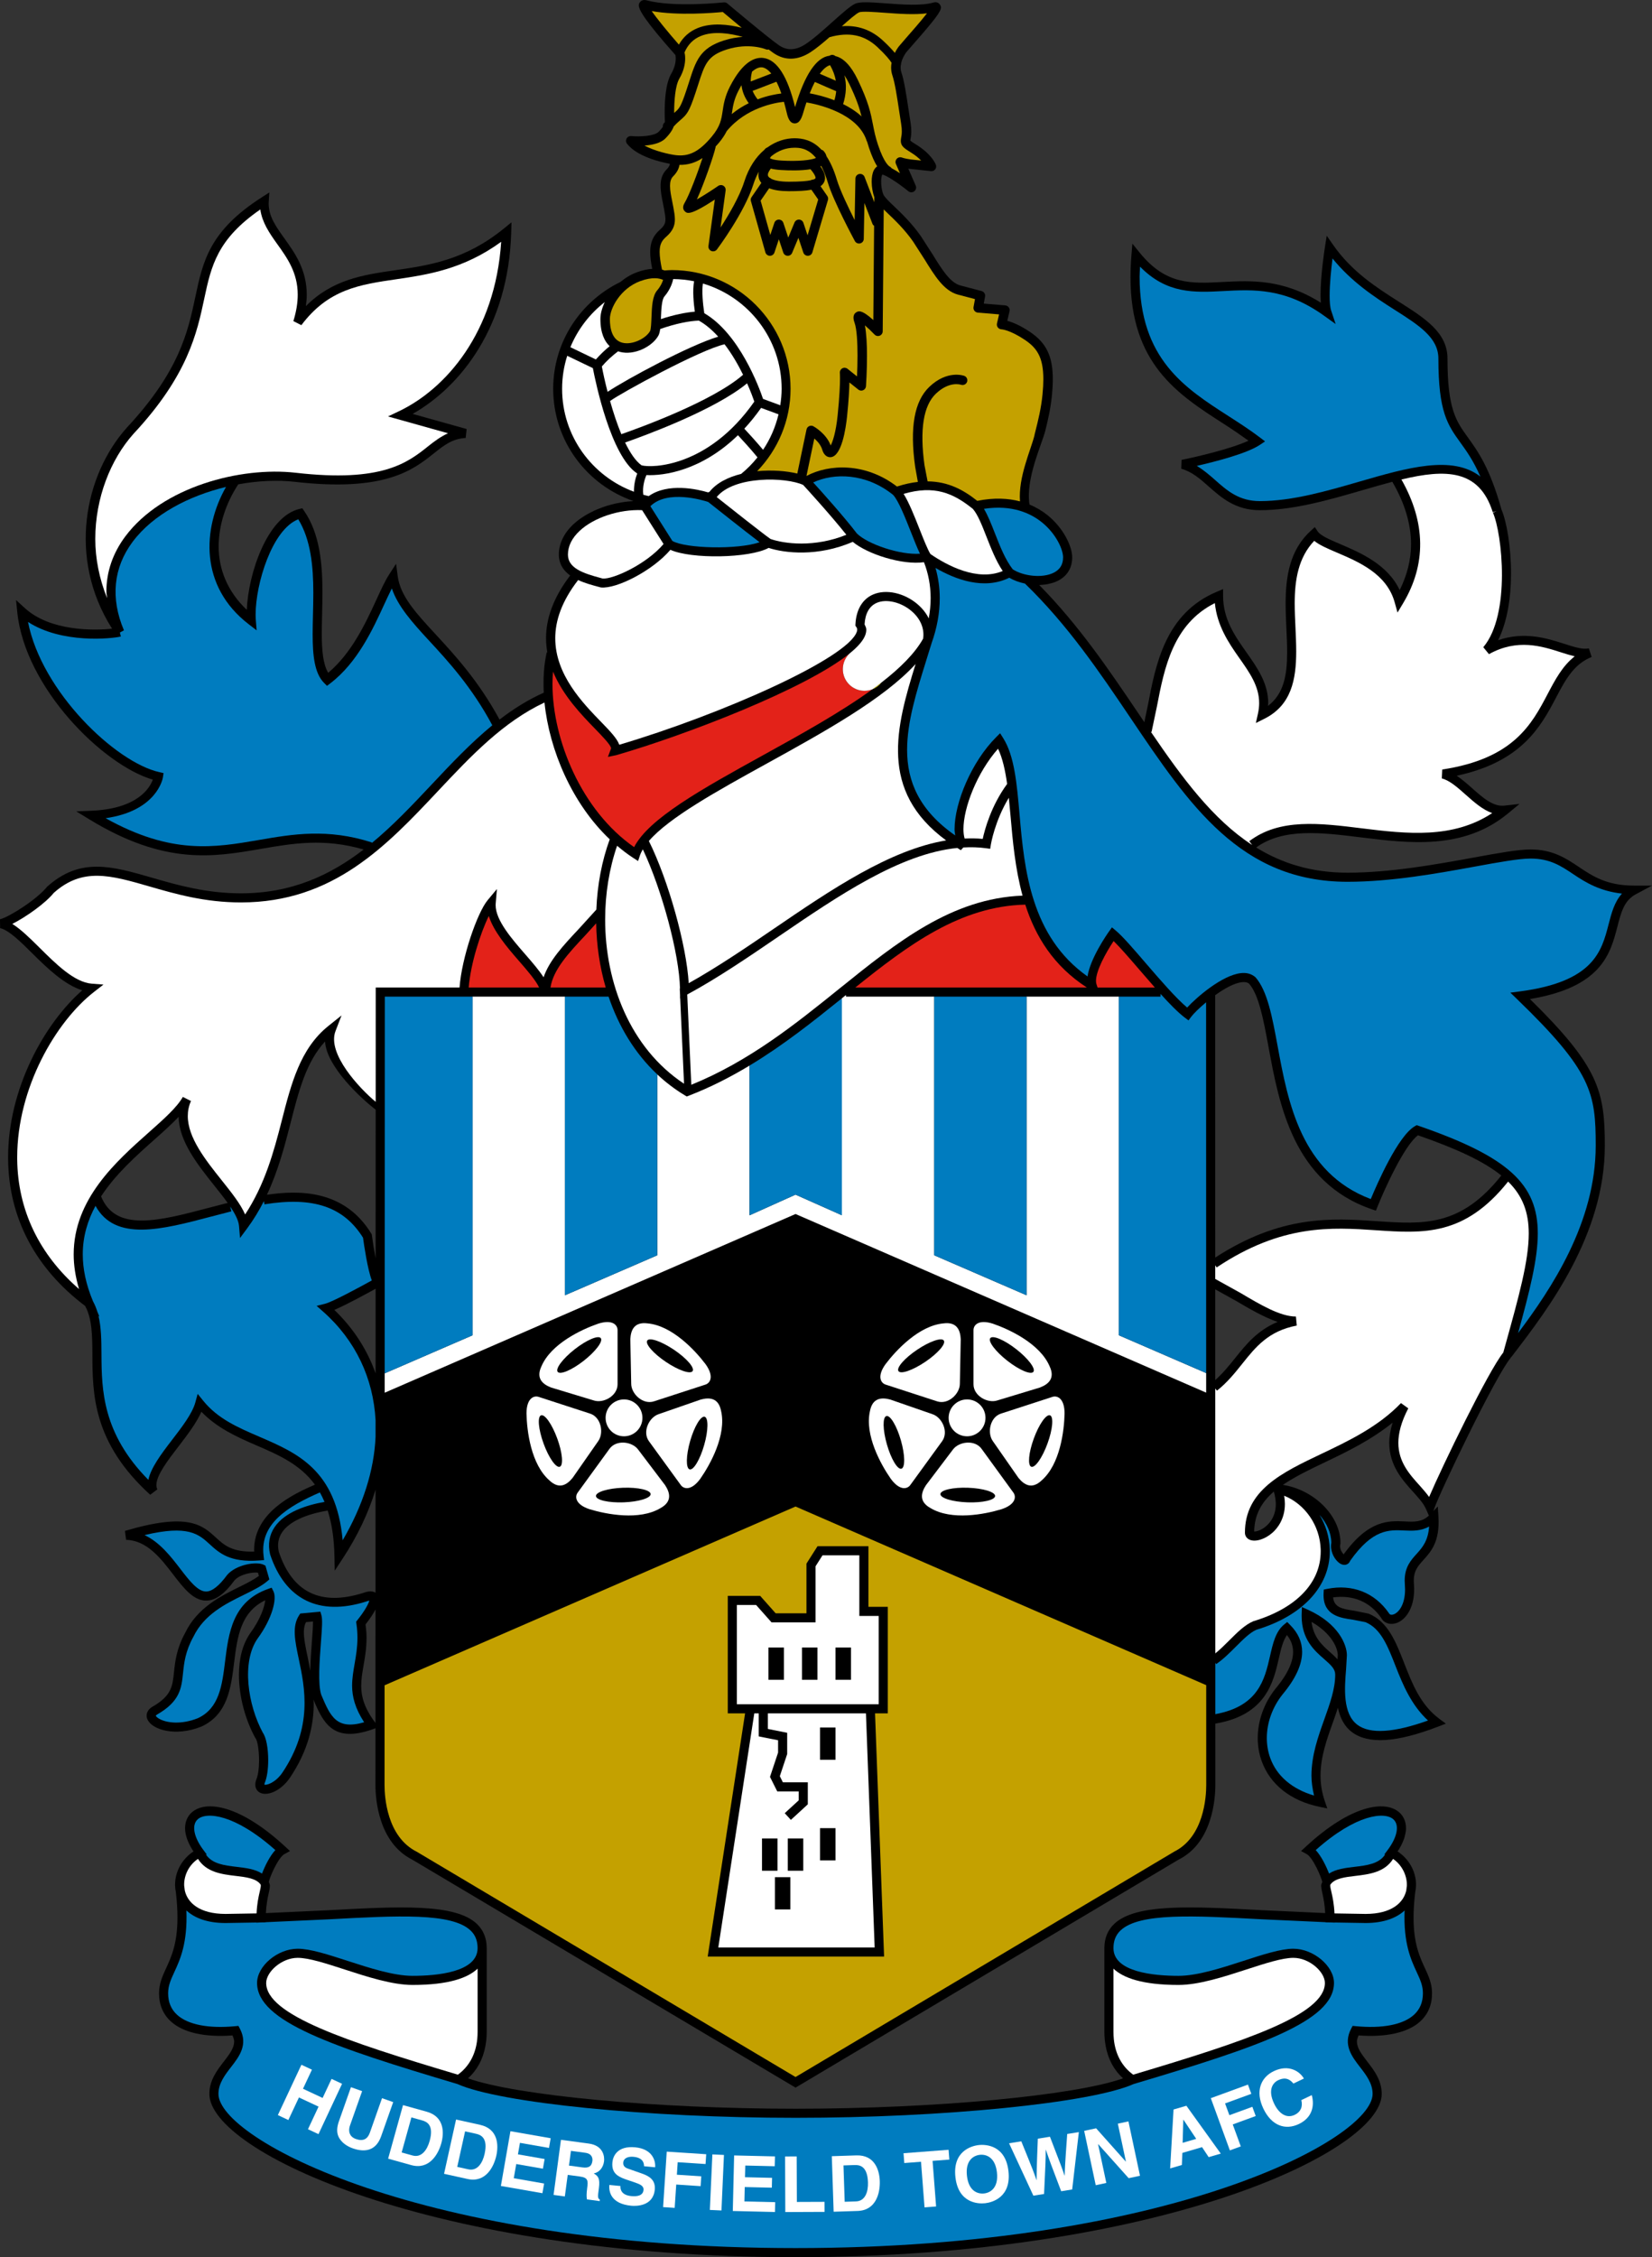 <?xml version="1.0" encoding="utf-8"?>
<!-- Generator: Adobe Illustrator 13.0.0, SVG Export Plug-In . SVG Version: 6.00 Build 14948)  -->
<!DOCTYPE svg PUBLIC "-//W3C//DTD SVG 1.1//EN" "http://www.w3.org/Graphics/SVG/1.1/DTD/svg11.dtd">
<svg version="1.1" id="HQFL" xmlns="http://www.w3.org/2000/svg" xmlns:xlink="http://www.w3.org/1999/xlink" x="0px" y="0px"
	 width="457.991px" height="625.484px" viewBox="0 0 457.991 625.484" enable-background="new 0 0 457.991 625.484"
	 xml:space="preserve">
<rect x="0" y="0" width="457.991" height="625.484" fill="#333333" stroke="none"/>
<path d="M452.948,245.404c-7.522,0-11.46-2.637-15.267-5.187c-3.541-2.37-7.199-4.821-13.341-4.821
	c-3.509,0-8.94,0.991-15.814,2.245c-10.233,1.867-22.965,4.189-34.951,4.189c-10.005,0-18.195-2.591-25.324-6.985
	c7.56-5.45,18.022-4.167,29.098-2.795c13.304,1.649,28.385,3.519,40.643-6.578l3.272-2.695l-4.214,0.469
	c-3.111,0.347-5.989-2.21-9.034-4.917c-1.353-1.203-2.736-2.397-4.171-3.365c17.948-3.833,23.27-13.537,27.461-21.496
	c2.663-5.054,4.962-9.42,9.953-11.417l-0.774-2.395c-1.651,0.413-4.05-0.358-6.826-1.251c-4.777-1.536-11.075-3.512-18.332-0.991
	c2.559-5.096,3.578-11.926,3.578-18.488c0-7.449-1.214-14.423-2.653-17.758c-3.199-11.5-6.58-16.183-9.296-19.945
	c-3.288-4.554-5.663-7.843-5.663-21.861c0-7.197-6.209-11.139-13.398-15.704c-6.147-3.903-13.114-8.327-18.289-15.765l-1.793-2.575
	l-0.488,3.098c-0.163,1.031-1.223,7.951-1.223,13.371c0,0.752,0.047,1.428,0.093,2.103c-10.474-6.595-19.341-6.17-27.22-5.751
	c-8.815,0.468-15.778,0.838-23.058-8.173l-1.978-2.448l-0.26,3.135c-0.181,2.167-0.268,4.221-0.268,6.171
	c0,24.022,13.096,32.434,25.793,40.588c2.441,1.569,4.7,3.109,6.927,4.709c-4.934,2.294-14.751,4.56-18.566,5.319l-0.085,2.453
	c2.985,0.814,5.243,2.814,7.633,4.931c3.47,3.073,7.403,6.555,14.148,6.555c9.342,0,19.06-2.817,28.457-5.542
	c2.869-0.831,5.636-1.632,8.281-2.327c3.453,5.9,5.185,11.685,5.185,17.312c0,4.337-1.09,8.573-3.142,12.704
	c-3.334-7.095-10.795-10.322-16.429-12.729c-2.837-1.212-5.516-2.355-6.284-3.512l-0.811-1.217l-1.086,0.982
	c-5.902,5.339-7.012,12.808-7.012,20.226c0,2.303,0.107,4.602,0.212,6.829c0.107,2.298,0.209,4.524,0.209,6.64
	c0,6.264-0.909,11.56-5.33,14.876c0.011-0.25,0.085-0.522,0.085-0.767c0-5.525-3.054-9.854-6.026-14.063
	c-3.189-4.52-6.488-9.195-6.488-15.643v-1.896l-1.75,0.734c-14.225,5.963-16.916,20.03-19.078,31.333l-1.008,4.801
	c-0.578-0.856-1.159-1.715-1.742-2.58c-8.082-11.982-16.452-24.327-27.396-35.426c0.002,0,0.002,0,0.004,0
	c0.215-0.005,0.425-0.03,0.64-0.043c0.338-0.021,0.674-0.049,1.006-0.094c0.221-0.03,0.436-0.069,0.655-0.109
	c0.345-0.065,0.681-0.145,1.015-0.238c0.176-0.049,0.354-0.094,0.526-0.152c0.5-0.166,0.985-0.355,1.442-0.595
	c2.52-1.321,3.852-3.554,3.852-6.458c0-2.992-2.4-8.102-6.851-11.678c-0.291-0.234-0.608-0.469-0.937-0.703
	c-0.072-0.052-0.146-0.103-0.223-0.155c-0.703-0.486-1.484-0.958-2.35-1.397c-0.021-0.011-0.046-0.022-0.068-0.035
	c-0.449-0.225-0.916-0.439-1.408-0.642l-0.002,0c-1.12-7.104,3.34-16.438,4.373-20.415c0.724-2.901,1.488-6.141,1.853-9.875
	c0.159-1.614,0.241-3.086,0.241-4.435c0-6.479-1.878-10.147-6.376-13.146c-2.843-1.896-4.928-2.692-6.241-3.039
	c0.274-1.189,0.615-2.675,0.615-2.675c0.022-0.098,0.034-0.196,0.034-0.295c0-0.275-0.086-0.547-0.253-0.773
	c-0.223-0.309-0.571-0.503-0.95-0.536c0,0-4.097-0.341-5.967-0.499c0.175-0.96,0.36-1.971,0.36-1.971
	c0.011-0.077,0.019-0.155,0.019-0.231c0-0.588-0.405-1.123-0.995-1.278l-5.845-1.536c-2.887-0.771-5.14-4.425-7.748-8.656
	l-3.247-5.032c-2.49-3.556-5.307-6.247-7.366-8.213c-1.385-1.325-2.694-2.576-2.999-3.281c-0.441-1.034-0.634-2.451-0.634-3.614
	c0-0.925,0.13-1.644,0.341-1.935c0.973,0.132,4.249,2.214,7.214,4.613c0.468,0.38,1.14,0.391,1.622,0.024
	c0.33-0.255,0.516-0.646,0.516-1.044c0-0.177-0.037-0.354-0.111-0.524c0,0-1.136-2.616-2.048-4.721
	c0.126,0.021,0.211,0.042,0.353,0.061l5.94,0.629c0.453,0.047,0.884-0.144,1.166-0.503c0.174-0.229,0.263-0.504,0.263-0.785
	c0-0.164-0.029-0.326-0.089-0.481c-0.111-0.296-1.21-2.968-5.48-5.596c-0.383-0.236-1.325-0.821-1.604-1.097
	c0.019-0.124,0.048-0.312,0.048-0.312c0.093-0.495,0.223-1.189,0.223-2.228c0-0.688-0.056-1.524-0.219-2.552l-0.538-3.502
	c-0.679-4.46-1.213-7.984-1.981-10.294c-0.156-0.458-0.219-0.92-0.219-1.372c0-0.188,0.022-0.373,0.041-0.556
	c0.074-0.171,0.107-0.354,0.089-0.549c0.322-1.53,1.191-2.783,1.436-3.11c0-0.002,1.859-2.146,1.859-2.146
	c6.279-7.131,7.752-9.178,7.752-10.27c0-0.307-0.118-0.537-0.278-0.785c-0.289-0.455-0.916-0.846-1.807-0.579
	c-3.232,0.969-8.799,0.554-13.271,0.219c-4.561-0.34-7.207-0.499-8.55,0.171c-1.358,0.68-3.593,2.677-6.175,4.987
	c-2.531,2.263-5.4,4.827-7.534,6.199c-2.635,1.693-4.991,1.798-7.207,0.322c-2.687-1.792-14.276-11.546-14.393-11.644
	c-0.277-0.232-0.633-0.34-0.989-0.301c-0.137,0.016-13.745,1.491-21.434-0.58c-0.939-0.252-1.588,0.165-1.882,0.639
	c-0.117,0.19-0.245,0.397-0.245,0.744c0,1.196,1.533,4.091,10.153,13.781c0.041,0.191,0.089,0.486,0.089,0.978
	c0,0.969-0.227,2.457-1.254,4.225c-1.533,2.62-1.814,7.39-1.814,10.579c0,1.333,0.044,2.307,0.074,2.803
	c-0.097,0.108-0.178,0.193-0.28,0.31c-0.254,0.293-0.343,0.666-0.299,1.023c-0.264,0.375-0.635,0.833-1.18,1.379
	c-1.186,1.185-5.154,1.394-7.592,1.163c-0.521-0.048-1.021,0.215-1.273,0.672c-0.111,0.199-0.164,0.417-0.164,0.635
	c0,0.285,0.089,0.566,0.271,0.8c2.787,3.623,9.426,5.129,11.905,5.581c-0.056,0.369-0.239,0.898-0.987,1.645
	c-1.221,1.219-1.606,2.796-1.606,4.483c0,1.577,0.337,3.254,0.657,4.827l0.278,1.425c0.241,1.332,0.412,2.272,0.412,3.025
	c0,1.144-0.393,1.857-1.529,2.851c-1.959,1.714-2.698,3.652-2.698,6.209c0,1.352,0.215,2.892,0.557,4.649
	c-1.202,0.068-2.611,0.34-4.24,0.94c-1.728,0.636-3.251,1.587-4.583,2.701c-11.003,5.329-18.627,16.575-18.627,29.599
	c0,14.415,9.333,26.665,22.262,31.103c-0.182,0.008-0.364,0.036-0.545,0.048c-0.661,0.044-1.319,0.101-1.976,0.19
	c-0.325,0.045-0.646,0.111-0.97,0.166c-0.514,0.087-1.028,0.175-1.537,0.289c-0.345,0.078-0.685,0.169-1.028,0.259
	c-0.479,0.125-0.954,0.255-1.423,0.401c-0.341,0.107-0.673,0.222-1.007,0.34c-0.46,0.163-0.911,0.336-1.356,0.52
	c-0.319,0.132-0.634,0.263-0.944,0.405c-0.449,0.206-0.881,0.426-1.312,0.653c-0.28,0.147-0.562,0.289-0.831,0.446
	c-0.458,0.263-0.889,0.547-1.315,0.835c-0.213,0.144-0.438,0.278-0.642,0.427c-0.616,0.448-1.201,0.918-1.735,1.415
	c-2.663,2.481-4.071,5.408-4.071,8.466c0,0.354,0.028,0.69,0.072,1.015c0.017,0.11,0.044,0.211,0.063,0.318
	c0.041,0.208,0.082,0.417,0.141,0.614c0.033,0.121,0.078,0.235,0.121,0.351c0.061,0.171,0.125,0.34,0.199,0.502
	c0.054,0.118,0.113,0.231,0.172,0.344c0.08,0.148,0.163,0.294,0.254,0.435c0.07,0.111,0.143,0.22,0.219,0.327
	c0.095,0.131,0.197,0.258,0.301,0.382c0.085,0.102,0.168,0.205,0.26,0.303c0.109,0.119,0.226,0.23,0.343,0.342
	c0.098,0.093,0.193,0.188,0.295,0.277c0.126,0.11,0.262,0.213,0.397,0.318c0.1,0.079,0.197,0.162,0.302,0.238l0,0
	c-4.822,6.32-6.689,12.125-6.689,17.353c0,1.358,0.128,2.677,0.354,3.957l-0.156-0.036c-0.779,3.385-1.037,7.19-0.831,11.198
	c-4.405,1.976-8.459,4.526-12.261,7.453c-5.785-10.685-12.411-17.882-17.762-23.67c-5.444-5.89-9.743-10.542-10.474-16.107
	l-0.447-3.398l-1.863,2.878c-1.197,1.85-2.353,4.372-3.69,7.29c-3.024,6.598-6.839,14.64-13.261,20.05
	c-1.412-2.314-1.785-6.184-1.785-10.735c0-1.698,0.043-3.476,0.085-5.279c0.048-2.024,0.099-4.105,0.099-6.201
	c0-8.067-0.733-16.375-5.093-22.674l-0.492-0.71l-0.841,0.201c-8.862,2.127-14.151,17.919-14.543,27.951
	c-5.405-5.112-7.802-11.306-7.802-17.556c0-6.12,2.132-12.217,5.437-17.228c5.453-0.997,10.862-1.245,15.628-0.701
	c25.077,2.893,32.886-3.329,38.586-7.871c2.848-2.269,5.097-4.06,8.827-4.28l0.265-2.473c0,0-10.878-3.046-14.96-4.19
	c13.196-7.497,26.59-24.061,27.322-50.336l0.078-2.746l-2.134,1.732c-10.723,8.715-20.599,10.152-30.151,11.542
	c-8.884,1.292-17.335,2.539-24.722,9.943c0.141-1.07,0.252-2.123,0.252-3.098c0-7.022-3.351-11.692-6.183-15.641
	c-2.341-3.267-4.382-6.112-4.382-9.65c0-0.202,0.007-0.407,0.02-0.614l0.166-2.494l-2.104,1.349
	c-14.519,9.307-16.317,17.752-18.397,27.531c-2.056,9.67-4.388,20.629-19.02,36.309c-11.638,13.004-16.543,36.04-4.077,55.691
	c-4.83,0.536-17.121,0.773-24.186-5.704l-2.436-2.232l0.33,3.288c2.097,20.932,23.687,42.409,37.583,46.485
	c-0.867,2.354-4.251,8.084-17.072,8.617l-4.145,0.173l3.54,2.164c20.989,12.828,34.492,10.497,47.548,8.243
	c9.027-1.558,17.581-3.021,28.591,0.156c-9.231,7.095-19.957,12.146-34.009,12.146c-9.7,0-17.662-2.301-24.687-4.331
	c-11.116-3.212-19.896-5.749-29.071,2.509C10.173,249.3,2.545,254.104,0,254.742l0.033,2.454c2.431,0.538,5.682,3.766,9.122,7.183
	c4.156,4.127,8.8,8.531,13.649,10.041c-10.528,9.233-20.559,27.312-20.559,46.279c0,0.185,0.001,0.369,0.003,0.553
	c0.165,16.205,7.558,30.249,21.364,40.64c1.941,3.609,1.973,8.193,1.999,13.497c0.05,10.847,0.115,24.349,16.037,38.823l1.976-1.495
	c-0.182-0.364-0.265-0.769-0.265-1.21c0-2.724,3.171-6.843,6.251-10.844c2.438-3.167,4.875-6.41,6.222-9.459
	c4.286,4.453,9.737,6.943,15.092,9.25c6.223,2.681,12.248,5.286,16.384,10.956c-6.012,2.611-16.857,7.7-16.857,18.068
	c0,0.152,0.024,0.315,0.03,0.472c-6.097,0.212-8.333-1.777-10.65-3.9c-3.767-3.451-7.663-7.019-25.196-1.822l0.327,2.47
	c5.784,0.14,9.637,5.16,13.039,9.591c2.879,3.748,5.598,7.289,9.192,7.248c2.546-0.026,5.015-1.793,7.774-5.556
	c1.579-1.837,5.221-2.392,6.557-2.182c0.106,0.367,0.139,0.489,0.256,0.899c-1.351,0.989-3.117,1.913-5.223,2.948
	c-5.277,2.598-11.842,5.826-15.187,12.77c-2.449,4.438-2.828,8.038-3.13,10.933c-0.416,3.96-0.688,6.576-6.012,9.619
	c-1.028,0.614-1.577,1.503-1.577,2.441c0,0.39,0.097,0.789,0.29,1.18c1.351,2.725,7.67,4.75,14.897,1.859
	c7.281-3.358,8.194-10.7,9.075-17.799c0.891-7.17,1.814-13.922,8.628-17.21c-0.225,1.837-1.293,5.214-4.169,9.14
	c-2.202,3.144-3.13,7.236-3.13,11.549c0,6.008,1.801,12.442,4.464,17.328l0.054,0.097l0.068,0.087
	c0.583,0.728,0.993,3.424,0.993,6.156c0,2.06-0.234,4.14-0.8,5.418c-0.167,0.494-0.239,0.936-0.239,1.329
	c0,1.154,0.624,1.885,1.331,2.237c1.928,0.965,5.629-0.339,8.246-4.126c5.136-7.634,6.619-14.603,6.619-20.729
	c0-0.33-0.067-0.612-0.076-0.939c2.702,6.389,5.425,12.132,16.451,8.194l0.742-0.268l-0.006,15.746
	c0,3.651,0.74,15.938,10.253,20.691c-0.074-0.04,105.567,62.764,105.567,62.764l0.644,0.382l106.209-63.189
	c9.433-4.709,10.173-16.996,10.173-20.647l-0.003-17.037c13.997-2.346,16.098-11.424,17.615-18.117
	c0.596-2.62,1.156-4.905,2.239-6.42c0.941,1.184,1.702,2.69,1.702,4.678c0,2.515-1.218,5.791-4.828,10.125
	c-3.253,4.067-4.969,8.974-4.969,13.749c0,2.183,0.357,4.339,1.091,6.372c2.342,6.507,8.032,11.007,16.025,12.671l2.167,0.451
	l-0.716-2.093c-0.824-2.412-1.161-4.747-1.161-7.018c0-5.166,1.736-10.016,3.435-14.755c0.487-1.365,0.949-2.701,1.384-4.03
	c0.569,2.649,1.666,5.08,3.905,6.754c4.545,3.399,12.356,2.898,23.879-1.532l2.139-0.824l-1.841-1.365
	c-5.204-3.865-7.496-9.73-9.711-15.402c-2.317-5.929-4.505-11.528-9.873-13.714c-0.076-0.029-3.954-0.806-3.954-0.806
	c-3.602-0.504-5.589-1.031-5.884-3.699c5.511-0.742,10.228,1.198,13.332,5.674c0.656,1.344,2.26,1.996,3.994,1.514
	c2.81-0.782,5.602-4.53,5.09-10.91c-0.284-3.434,1.015-4.868,2.661-6.685c2.027-2.238,4.551-5.023,4.132-11.889l-0.177-2.899
	l-1.211,1.278l0.254-0.761c1.425-4.271,17.025-36.876,21.218-41.767l-0.214-0.186l0.258,0.13l0.818-1.069
	c9.418-12.3,25.181-32.882,25.181-57.616c0-15.101-1.699-21.917-20.757-40.618c19.854-3.292,22.303-12.555,24.245-20.071
	c1.047-4.049,1.872-7.248,5.144-8.993l4.449-2.373H452.948z M57.891,334.693c-13.844,3.655-25.804,6.802-29.872-3.162
	c4-6.149,9.749-11.263,14.938-15.872c2.486-2.205,4.722-4.23,6.572-6.178c0.08,6.752,5.282,13.292,10.003,19.207
	c1.274,1.6,2.52,3.164,3.59,4.65L57.891,334.693z M86.456,454.998c-0.195,2.546-0.384,5.362-0.433,8.021
	c-0.241-1.294-0.475-2.626-0.724-3.8c-0.568-2.689-1.063-5.04-1.063-6.964c0-1.065,0.206-1.963,0.583-2.75
	c0.592-0.056,1.102-0.101,1.946-0.178c0,0.056,0.009,0.066,0.009,0.126C86.774,450.809,86.607,452.998,86.456,454.998z
	 M104.092,477.447l-0.154-0.21c-2.958-3.981-3.802-7.076-3.802-10.097c0-1.843,0.313-3.655,0.655-5.626
	c0.396-2.286,0.826-4.78,0.826-7.691c0-1.152-0.107-2.402-0.271-3.697c1.228-1.566,2.146-2.947,2.757-4.135L104.092,477.447z
	 M104.104,441.36c-1.121-0.757-2.791-0.171-3.399,0.048c-11.764,3.717-19.651-0.104-23.399-11.368
	c-0.462-2.017-0.176-3.831,0.905-5.438c1.918-2.854,6.407-4.981,12.64-6.012c1.087,3.407,1.761,7.511,1.867,12.592l0.083,4.06
	l2.23-3.396c4.138-6.294,7.142-12.699,9.084-19.037L104.104,441.36z M104.127,380.575c-2.307-6.523-6.127-12.483-11.434-17.586
	c3.36-1.445,8.932-4.479,11.443-5.871L104.127,380.575z M103.099,342.319l-0.036-0.266l-0.141-0.229
	c-7.428-12.098-19.813-12.084-28.921-10.746c3.14-6.694,4.928-13.549,6.537-19.838c2.305-9.012,4.336-16.949,9.582-22.636
	c0.362,7.026,10.236,15.985,14.033,18.908l-0.015,41.211C103.726,346.568,103.351,344.218,103.099,342.319z M351.116,422.822
	c-1.408,1.251-2.816,1.598-3.42,1.571c0.093-4.779,2.138-8.22,5.459-11.069c0.363,1.28,0.544,2.438,0.544,3.451
	C353.699,419.952,352.205,421.855,351.116,422.822z M342.426,376.33c-1.664,2.084-3.4,4.212-5.513,6.099l-0.005-25.144l5.855,3.253
	c3.832,2.272,7.733,4.515,11.434,5.772C348.663,368.605,345.483,372.506,342.426,376.33z M370.88,458.683
	c0,0-0.037,0.649-0.067,1.14c-0.629-0.687-1.328-1.345-2.08-2c-2.33-2.028-4.614-4.238-5.138-8.387
	C369.27,452.671,370.88,456.789,370.88,458.683z M389.489,421.602c-4.49-0.217-10.066-0.447-16.985,9.127
	c-0.447-0.468-0.99-1.295-0.99-2.282c0-0.186,0.021-0.375,0.066-0.557l0.039-0.152v-0.155c0-7.533-7.327-14.785-15.97-16.109
	c3.272-2.229,7.288-4.189,11.743-6.305c6.111-2.906,12.832-6.201,18.687-10.944c-0.62,2.041-0.928,3.912-0.928,5.604
	c0,6.273,3.677,10.335,6.62,13.586c1.472,1.629,2.861,3.166,3.529,4.669l0.846,1.905
	C394.148,421.802,392.163,421.731,389.489,421.602z M381.692,338.396c-12.432-0.842-26.504-1.767-44.783,10.083l-0.014-72.706
	c2.505-1.808,5.236-3.349,7.372-3.599c0.9-0.105,1.568,0.037,2.045,0.434c2.716,3.162,3.961,9.907,5.403,17.718
	c2.911,15.771,6.896,37.372,28.6,44.771l1.132,0.388l0.445-1.111c1.882-4.702,7.428-17.012,11.224-19.775
	c10.85,3.783,18.26,7.231,23.099,11.146C404.937,339.957,394.669,339.276,381.692,338.396z"/>
<path d="M393.693,560.19c2.197-1.995,3.313-4.632,3.313-7.832c0-2.713-0.956-4.772-1.967-6.958
	c-1.445-3.117-3.154-6.806-3.154-14.046c0-2.03,0.145-4.356,0.456-7.008c0.132-0.604,0.204-1.205,0.221-1.795
	c0.004-0.1,0.006-0.2,0.006-0.301c0-3.714-2.024-7.177-5.103-9.201c0.79-1.2,1.353-2.324,1.733-3.375
	c0.011-0.029,0.031-0.064,0.042-0.097c0.103-0.289,0.154-0.557,0.227-0.835c0.198-0.749,0.328-1.466,0.328-2.115
	c0-1.916-0.749-3.396-1.823-4.363c-3.971-3.578-13.545-2.034-25.982,9.483l-1.293,1.198l1.553,0.837
	c1.694,0.913,4.09,6.383,4.331,7.739c-0.104,0.32-0.307,0.617-0.307,0.967c0,0.456,0.084,0.953,0.189,1.473
	c0.062,0.301,0.124,0.6,0.198,0.924c0.012,0.051,0.024,0.111,0.035,0.164c0.278,1.235,0.577,2.938,0.692,5.08
	c-2.39-0.107-17.412-0.794-17.412-0.794c-19.59-1.062-35.063-1.904-41.072,3.788c-1.814,1.719-2.735,3.979-2.735,6.721v23.242
	c0,0.712,0.037,1.404,0.103,2.08c0.043,0.469,0.118,0.918,0.191,1.371c0.025,0.155,0.044,0.318,0.074,0.473
	c0.668,3.616,2.289,6.637,4.811,8.919c-13.491,4.776-52.133,8.417-90.797,8.417c-38.667,0-77.308-3.641-90.801-8.417
	c2.523-2.282,4.145-5.305,4.815-8.921c0.03-0.152,0.046-0.312,0.072-0.468c0.074-0.452,0.15-0.905,0.193-1.376
	c0.065-0.676,0.102-1.366,0.102-2.078v-23.242c0-2.74-0.92-5.002-2.735-6.721c-6.01-5.69-21.484-4.848-41.074-3.783
	c0,0-15.024,0.687-17.414,0.796c0.121-2.229,0.438-4.004,0.727-5.251c0.204-0.887,0.386-1.677,0.386-2.396
	c0-0.35-0.201-0.646-0.305-0.967c0.241-1.356,2.637-6.826,4.331-7.739l1.553-0.837l-1.293-1.198
	c-12.439-11.518-22.012-13.062-25.982-9.483c-1.072,0.968-1.822,2.445-1.822,4.363c0,1.776,0.705,3.949,2.332,6.422
	c-3.08,2.024-5.104,5.49-5.104,9.209c0,0.099,0.004,0.293,0.004,0.293c0.017,0.583,0.087,1.177,0.217,1.771
	c0.304,2.639,0.445,4.958,0.445,6.979c0,7.278-1.704,10.971-3.144,14.096c-1.009,2.186-1.963,4.253-1.963,6.962
	c0,3.2,1.115,5.835,3.312,7.83c3.401,3.087,9.454,4.414,17.061,3.845c0.211,0.563,0.455,1.134,0.455,1.651
	c0,1.765-1.15,3.369-2.861,5.577c-1.881,2.435-4.017,5.191-4.017,8.984c0,15.947,61.7,45.238,162.51,45.238
	c100.808,0,162.506-29.291,162.506-45.238c0-3.793-2.134-6.55-4.018-8.984c-1.711-2.21-2.861-3.814-2.861-5.581
	c0-0.516,0.243-1.084,0.455-1.647C384.24,564.603,390.293,563.275,393.693,560.19z"/>
<path fill="#FFFFFF" d="M369.961,530.221c-0.111-2.604-0.518-4.5-0.842-5.902c-0.171-0.738-0.327-1.404-0.327-1.806
	c0-0.148,0.022-0.26,0.07-0.324l0.006-0.008l0,0c1.249-1.685,3.997-2.011,6.906-2.354c3.831-0.452,8.106-0.996,10.436-4.709
	c2.376,1.612,3.907,4.503,3.82,7.405c-0.065,0.471-0.113,0.913-0.167,1.365c-0.763,3.344-4.014,6.476-11.287,6.476
	C378.577,530.363,371.793,530.252,369.961,530.221z"/>
<path fill="#007CBF" d="M364.762,512.672c11.306-10.063,19.171-10.65,21.521-8.533c1.744,1.571,1.132,4.905-1.561,8.494
	l-0.923,1.231l0.179,0.086c-1.752,2.561-5.036,2.961-8.5,3.373c-2.516,0.297-5.094,0.608-7.021,1.859
	C367.687,517.173,366.323,514.351,364.762,512.672z"/>
<path fill="#FFFFFF" d="M314.157,574.909c-3.101-2.26-4.954-5.637-5.374-9.915c-0.057-0.62-0.091-1.255-0.091-1.907V545.53
	c2.694,2.553,7.98,4.515,18.047,4.515c5.624,0,12.636-2.279,18.823-4.288c5.101-1.659,9.918-3.224,12.994-3.224
	c4.507,0,8.75,3.923,8.75,6.964C367.306,558.321,345.308,565.617,314.157,574.909z"/>
<path fill="#FFFFFF" d="M132.317,564.994c-0.419,4.278-2.275,7.655-5.377,9.915c-31.15-9.292-53.146-16.586-53.146-25.412
	c0-3.041,4.242-6.964,8.747-6.964c3.078,0,7.896,1.566,12.999,3.224c6.188,2.011,13.2,4.288,18.822,4.288
	c10.066,0,15.352-1.962,18.046-4.515v17.557C132.408,563.739,132.375,564.374,132.317,564.994z"/>
<path fill="#FFFFFF" d="M72.233,522.188c0.048,0.064,0.07,0.176,0.07,0.324c0,0.399-0.156,1.067-0.327,1.806
	c-0.323,1.402-0.731,3.299-0.842,5.902c-1.832,0.031-8.615,0.143-8.615,0.143c-7.289,0-10.538-3.146-11.291-6.498
	c-0.056-0.467-0.106-0.928-0.173-1.417c-0.068-2.921,1.433-5.729,3.832-7.333c2.327,3.715,6.6,4.259,10.434,4.711
	c2.909,0.344,5.657,0.67,6.906,2.354l0,0L72.233,522.188z"/>
<path fill="#007CBF" d="M54.816,504.139c2.347-2.117,10.212-1.529,21.518,8.533c-1.561,1.679-2.924,4.501-3.694,6.511
	c-1.928-1.251-4.505-1.563-7.021-1.859c-3.462-0.412-6.745-0.813-8.497-3.373l0.18-0.086l-0.924-1.231
	C53.686,509.044,53.072,505.708,54.816,504.139z"/>
<path fill="#007CBF" d="M377.044,572.806c1.716,2.215,3.488,4.509,3.488,7.44c0,12.396-56.062,42.717-159.982,42.717
	c-103.923,0-159.986-30.32-159.986-42.717c0-2.932,1.774-5.224,3.488-7.44c2.249-2.906,4.798-6.197,2.444-10.667l-0.394-0.75
	l-0.842,0.082c-7.397,0.716-13.137-0.403-16.161-3.149c-1.649-1.497-2.484-3.503-2.484-5.963c0-2.156,0.763-3.812,1.729-5.908
	c1.59-3.449,3.659-7.938,3.336-17.048c2.21,2.041,5.698,3.482,10.84,3.482l8.568-0.143v0.039l1.327-0.062l1.211-0.019v-0.037
	l17.633-0.805c18.985-1.032,33.981-1.849,39.204,3.099c1.308,1.239,1.944,2.839,1.944,4.887c0,6.68-11.305,7.678-18.046,7.678
	c-5.223,0-12.033-2.211-18.043-4.163c-5.297-1.722-10.301-3.348-13.778-3.348c-5.582,0-11.271,4.787-11.271,9.485
	c0,10.68,20.984,17.709,55.543,28.007c11.73,5.254,52.829,9.364,93.737,9.364c40.903,0,82.002-4.11,93.732-9.364
	c34.562-10.298,55.547-17.328,55.547-28.007c0-4.698-5.69-9.485-11.273-9.485c-3.476,0-8.478,1.626-13.773,3.348
	c-6.01,1.952-12.821,4.163-18.044,4.163c-6.741,0-18.047-0.998-18.047-7.678c0-2.048,0.637-3.647,1.946-4.889
	c5.222-4.945,20.216-4.133,39.201-3.101l17.646,0.802v0.044l1.501,0.026l1.043,0.046v-0.031l8.548,0.143
	c5.132,0,8.617-1.438,10.828-3.472c-0.336,9.096,1.744,13.596,3.344,17.049c0.969,2.089,1.733,3.74,1.733,5.896
	c0,2.46-0.835,4.468-2.484,5.963c-3.024,2.746-8.764,3.865-16.161,3.149l-0.843-0.082l-0.394,0.75
	C372.25,566.608,374.797,569.899,377.044,572.806z"/>
<polygon fill="#FFFFFF" points="82.878,581.218 79.939,587.475 77.03,586.109 83.564,572.16 86.478,573.529 83.999,578.81 
	89.443,581.359 91.918,576.075 94.831,577.437 88.296,591.386 85.383,590.024 88.314,583.768 "/>
<path fill="#FFFFFF" d="M105.67,591.961c-1.347,3.826-4.234,4.646-7.893,3.355c-1.336-0.472-3.206-1.496-3.997-3.389
	c-0.471-1.169-0.364-2.449,0.115-3.919l3.399-9.63l3.095,1.095l-3.329,9.426c-0.72,2.022,0.145,3.329,1.559,3.826
	c2.086,0.735,3.288,0.022,3.915-1.736l3.374-9.567l3.099,1.092L105.67,591.961z"/>
<path fill="#FFFFFF" d="M118.28,585.167l-6.55-1.822l-4.126,14.836l6.42,1.789c4.898,1.361,7.44-2.872,8.324-6.057
	C123.127,591.101,123.279,586.559,118.28,585.167z M119.119,593.26c-0.675,2.438-2.227,4.743-4.75,4.042l-3.017-0.835l2.702-9.716
	l2.976,0.828C118.351,587.946,120.34,588.881,119.119,593.26z"/>
<path fill="#FFFFFF" d="M133.076,588.804l-6.639-1.466l-3.329,15.04l6.516,1.439c4.965,1.099,7.27-3.272,7.982-6.497
	C138.238,594.474,138.141,589.924,133.076,588.804z M134.353,596.841c-0.545,2.476-1.974,4.861-4.531,4.298l-3.058-0.68l2.174-9.845
	l3.017,0.668C133.295,591.575,135.332,592.403,134.353,596.841z"/>
<polygon fill="#FFFFFF" points="152.198,595.205 144.146,593.802 143.589,596.989 150.985,598.281 150.514,600.964 143.122,599.673 
	142.435,603.606 150.848,605.072 150.376,607.755 138.861,605.747 141.511,590.573 152.666,592.521 "/>
<path fill="#FFFFFF" d="M163.231,593.999l-7.715-1.036l-2.049,15.268l3.125,0.419l0.801-5.975l3.295,0.441
	c2.36,0.312,2.379,1.14,2.097,3.225c-0.204,1.57-0.186,2.375-0.067,3.129l3.525,0.471l0.056-0.404
	c-0.646-0.345-0.571-0.901-0.271-3.132c0.379-2.847-0.237-3.406-1.417-4.127c1.574-0.308,2.62-1.64,2.846-3.321
	C167.636,597.639,167.291,594.54,163.231,593.999z M164.226,598.849c-0.201,1.511-1.083,1.975-2.75,1.756l-3.737-0.505l0.545-4.078
	l3.975,0.53C164.133,596.804,164.333,598.04,164.226,598.849z"/>
<path fill="#FFFFFF" d="M172.007,605.766c-0.063,0.854,0.208,2.521,3.006,2.791c1.518,0.145,3.236-0.052,3.392-1.678
	c0.115-1.194-1.009-1.625-2.59-2.167l-1.611-0.545c-2.419-0.816-4.757-1.604-4.427-4.977c0.164-1.711,1.373-4.632,6.35-4.149
	c4.698,0.457,5.663,3.655,5.496,5.533l-3.073-0.297c-0.022-0.69-0.119-2.338-2.917-2.608c-1.209-0.119-2.709,0.189-2.846,1.573
	c-0.115,1.198,0.846,1.551,1.466,1.763l3.651,1.28c2.045,0.713,3.882,1.755,3.615,4.509c-0.449,4.612-5.184,4.564-6.531,4.435
	c-5.596-0.546-6.242-3.863-6.056-5.763L172.007,605.766z"/>
<polygon fill="#FFFFFF" points="187.044,611.818 183.834,611.607 184.843,596.236 195.783,596.956 195.605,599.673 187.879,599.168 
	187.653,602.634 194.414,603.079 194.232,605.8 187.475,605.354 "/>
<polygon fill="#FFFFFF" points="200.014,612.538 196.796,612.39 197.494,597.005 200.704,597.149 "/>
<polygon fill="#FFFFFF" points="214.78,600.281 206.616,600.088 206.534,603.324 214.041,603.502 213.978,606.227 206.467,606.048 
	206.378,610.037 214.91,610.241 214.846,612.965 203.157,612.684 203.524,597.286 214.85,597.558 "/>
<polygon fill="#FFFFFF" points="220.917,610.175 228.577,610.145 228.588,612.932 217.711,612.977 217.652,597.572 220.869,597.562 
	"/>
<path fill="#FFFFFF" d="M243.907,604.396c-0.097-2.913-1.317-7.292-6.502-7.121l-6.798,0.223l0.508,15.393l6.669-0.219
	C242.868,612.505,244.018,607.699,243.907,604.396z M237.309,610.026l-3.133,0.104l-0.334-10.075l3.092-0.104
	c1.369-0.045,3.548,0.248,3.699,4.794C240.719,607.272,239.925,609.938,237.309,610.026z"/>
<polygon fill="#FFFFFF" points="259.519,611.433 256.312,611.682 255.336,599.038 250.698,599.398 250.49,596.678 262.977,595.721 
	263.189,598.437 258.542,598.793 "/>
<path fill="#FFFFFF" d="M279.58,601.646c-0.809-7.184-6.234-7.459-8.253-7.232c-2.029,0.227-7.262,1.696-6.453,8.884
	c0.802,7.185,6.23,7.459,8.253,7.233C275.157,610.305,280.389,608.835,279.58,601.646z M272.823,607.822
	c-1.723,0.196-4.275-0.598-4.754-4.884c-0.482-4.286,1.829-5.622,3.559-5.819c1.726-0.192,4.278,0.602,4.758,4.888
	C276.86,606.293,274.551,607.633,272.823,607.822z"/>
<path fill="#FFFFFF" d="M279.747,593.917l3.389-0.542c3.28,8.016,3.647,9.044,4.197,10.736l0.04-0.004
	c0.026-1.637,0.012-3.218,0.346-11.463l3.362-0.538c3.12,8.063,3.396,8.843,4.045,10.762l0.044-0.008
	c0.026-1.48,0.07-2.835,0.698-11.519l3.225-0.516l-1.849,15.894l-3.05,0.49c-2.761-7.207-3.273-8.646-4.249-11.489l-0.041,0.007
	c0,2.999-0.078,4.142-0.453,12.243l-2.965,0.471L279.747,593.917z"/>
<polygon fill="#FFFFFF" points="309.902,588.484 312.841,587.857 316.047,602.924 312.901,603.592 304.465,594.162 304.424,594.169 
	306.71,604.912 303.775,605.54 300.569,590.474 303.883,589.769 312.099,598.986 312.14,598.975 "/>
<path fill="#FFFFFF" d="M328.906,583.522l-3.563,1.039l-0.942,16.328l3.251-0.953l0.141-3.348l5.455-1.6l1.837,2.772l3.354-0.979
	L328.906,583.522z M327.871,593.795l0.178-6.401l0.037-0.012l3.548,5.311L327.871,593.795z"/>
<polygon fill="#FFFFFF" points="343.987,594.781 340.962,595.888 335.678,581.422 345.972,577.659 346.908,580.216 339.63,582.877 
	340.826,586.139 347.193,583.813 348.128,586.369 341.76,588.699 "/>
<path fill="#FFFFFF" d="M358.585,577.37c-0.631-0.724-1.821-2.078-4.227-0.928c-1.396,0.664-2.998,2.571-1.124,6.501
	c1.194,2.498,3.251,4.271,5.715,3.096c1.606-0.769,2.289-2.212,1.822-4.082l2.905-1.385c0.864,3.292-0.104,6.346-3.585,8.012
	c-3.699,1.767-7.544,0.538-9.838-4.264c-2.319-4.857-0.697-8.676,2.884-10.387c4.16-1.989,7.214,0.07,8.35,2.049L358.585,577.37z"/>
<path fill="#C4A100" d="M106.619,467.007c-0.005,16.825-0.009,27.65-0.009,27.65c0,3.286,0.638,14.329,8.938,18.48
	c0,0,103.728,61.666,105.003,62.423c8.375-4.981,104.923-62.427,105.001-62.468c8.22-4.106,8.857-15.149,8.857-18.436l-0.005-27.684
	L220.55,417.47L106.619,467.007z"/>
<path fill="#FFFFFF" d="M156.611,358.933v-82.759c-7.359,0-16.846,0-25.595,0v93.84l-24.368,10.551c0,1.788,0,3.581,0,5.371
	l113.902-49.524l113.84,49.5v-5.421l-24.206-10.48v-93.836h-25.595v82.752l-25.598-11.081v-71.671h-24.451v-0.451
	c-0.084,0.068-0.165,0.134-0.249,0.201c-0.297,0.238-0.598,0.479-0.895,0.718v60.119l-12.847-5.718l-12.744,5.726v-41.495
	c-5.236,3.152-10.784,6.012-16.834,8.348l-0.575,0.223l-0.529-0.318c-2.809-1.686-5.353-3.645-7.66-5.809v50.133L156.611,358.933z"
	/>
<path fill="#007CBF" d="M156.611,358.933l25.598-11.084v-50.133c-6.286-5.9-10.735-13.396-13.489-21.542c-1.583,0-6.14,0-12.108,0
	V358.933z"/>
<path fill="#007CBF" d="M220.55,331.042l12.847,5.718v-60.119c-8.041,6.479-16.3,13.037-25.59,18.631v41.495L220.55,331.042z"/>
<path fill="#007CBF" d="M131.016,276.174c-12.43,0-23.329,0-24.331,0c-0.002,7.861-0.019,55.56-0.037,104.391l24.368-10.551V276.174
	z"/>
<polygon fill="#007CBF" points="258.992,347.845 284.589,358.926 284.589,276.174 258.992,276.174 "/>
<path fill="#007CBF" d="M310.184,276.174v93.836l24.206,10.48l-0.019-102.751c-1.948,1.628-3.509,3.188-4.124,4.01l-0.758,1.007
	L328.483,282c-1.872-1.406-4.249-3.838-6.739-6.584v0.758H310.184z"/>
<path fill="#FFFFFF" d="M212.651,211.548c-13.909,7.674-27.159,14.995-32.76,21.497c5.429,10.937,10.428,28.946,11.044,39.406
	c7.8-4.354,15.823-9.789,23.611-15.102c15.846-10.812,32.122-21.863,47.75-24.464c-18.763-13.774-13.844-31.538-8.459-48.881
	C245,193.683,228.614,202.741,212.651,211.548z"/>
<path fill="#FFFFFF" d="M236.413,150.145c-9.652,4.203-18.922,3.133-23.32,1.682c-5.288,2.885-21.458,3.149-27.234,0.53
	c-4.919,5.775-14.923,10.884-19.274,10.433l-0.806-0.216c-1.603-0.427-3.631-0.973-5.501-1.839
	c-4.568,5.895-6.342,11.277-6.342,16.123c0,10.13,7.602,17.943,12.851,23.339c2.475,2.546,4.31,4.498,4.896,6.181
	c28.173-8.346,63.312-23.898,65.849-31.302c0.081-0.238,0.112-0.438,0.112-0.608c0-0.319-0.114-0.537-0.241-0.711l-0.263-0.36
	l0.021-0.445c0.203-4.017,1.945-6.935,4.906-8.216c3.557-1.54,8.595-0.447,12.25,2.654c1.396,1.185,2.456,2.535,3.169,3.981
	c0.334-1.895,0.521-3.776,0.521-5.614c0-3.511-0.642-6.866-1.852-9.963C250.131,156.645,240.48,153.552,236.413,150.145z"/>
<path fill="#FFFFFF" d="M272.444,232.467c0.547-2.544,2.299-9.13,6.767-15.231c-0.536-3.81-1.272-7.14-2.514-9.762
	c-5.859,6.626-9.595,16.358-9.595,22.299c0,0.987,0.115,1.852,0.326,2.596C269.11,232.3,270.783,232.302,272.444,232.467z"/>
<path fill="#FFFFFF" d="M137.759,246.364l-0.333,3.983c-0.013,0.157-0.019,0.315-0.019,0.476c0,4.202,4.44,9.3,8.376,13.818
	c1.94,2.227,3.683,4.273,4.92,6.169c1.586-4.663,5.457-8.814,9.801-13.445l4.824-5.306c0.262-6.832,1.523-13.486,3.709-19.477
	c-10.491-9.933-16.74-24.773-18.087-37.912c-11.42,5.37-20.203,14.625-29.437,24.447c-14.31,15.217-29.107,30.953-54.705,30.953
	c-10.059,0-18.202-2.354-25.388-4.43c-10.768-3.112-18.549-5.36-26.541,1.812c-2.27,2.837-7.639,6.63-11.463,8.572
	c2.323,1.451,4.784,3.852,7.515,6.564c4.542,4.512,9.691,9.625,14.5,9.995l3.253,0.25l-2.576,2.002
	c-10.658,8.288-21.341,26.645-21.341,45.858c0,0.177,0,0.354,0.001,0.531c0.145,14.068,6.092,26.407,17.15,35.993
	c-1.009-3.399-1.492-6.602-1.492-9.604c0-15.322,11.745-25.751,20.855-33.84c4.175-3.707,7.778-6.908,9.409-9.803l2.251,1.13
	c-0.609,1.371-0.879,2.763-0.879,4.166c0,6.017,4.961,12.236,9.438,17.849c2.759,3.458,5.221,6.563,6.455,9.429
	c5.476-8.342,7.919-17.257,10.137-25.929c2.637-10.314,5.128-20.058,12.953-26.319l3.64-2.913l-1.675,4.35
	c-2.407,6.253,6.708,15.909,11.142,19.601l0.011-31.683H127.4c0.614-8.319,4.904-20.736,7.802-24.216L137.759,246.364z"/>
<path fill="#007CBF" d="M377.014,133.417c-9.228,2.676-18.77,5.442-27.754,5.442c-5.789,0-9.038-2.876-12.477-5.921
	c-1.551-1.373-3.163-2.739-4.989-3.837c5.053-1.155,13.842-3.4,17.453-5.808l1.471-0.98l-1.406-1.071
	c-2.777-2.115-5.812-4.064-8.746-5.95c-12.122-7.786-24.626-15.818-24.626-38.615c0-0.88,0.081-1.858,0.12-2.784
	c7.422,7.565,15.031,7.191,23.047,6.765c8.455-0.449,17.196-0.914,28.012,6.86l3.168,2.275l-1.234-3.698
	c-0.31-0.928-0.431-2.417-0.431-4.16c0-3.229,0.412-7.303,0.798-10.311c5.185,6.407,11.458,10.568,17.123,14.165
	c6.83,4.337,12.226,7.763,12.226,13.575c0,14.833,2.577,18.401,6.142,23.338c1.647,2.281,3.549,4.928,5.505,9.37
	C402.687,126.021,390.14,129.613,377.014,133.417z"/>
<path fill="#FFFFFF" d="M319.047,202.776l0.204,0.052l1.479-7.034c2.063-10.786,4.495-22.876,16.071-28.67
	c0.612,6.203,3.765,10.956,6.708,15.124c2.952,4.183,5.57,7.89,5.57,12.574c0,0.938-0.106,1.917-0.334,2.945l-0.575,2.586
	l2.369-1.185c7.485-3.744,8.813-10.912,8.813-18.662c0-2.147-0.103-4.34-0.202-6.516c-0.107-2.273-0.214-4.565-0.214-6.822
	c0-6.525,1.026-12.689,5.411-17.298c1.431,1.171,3.637,2.122,6.273,3.248c6.167,2.635,13.844,5.913,16.034,13.798l0.787,2.828
	l1.511-2.517c6.503-10.839,6.346-22.394-0.425-34.353c12.275-2.95,21.577-2.836,25.315,9.057l1.052-0.312l-1.002,0.445
	c2.558,5.753,4.99,28.233-2.675,37.286l1.575,1.917c7.895-4.384,14.656-2.208,20.091-0.46c1.303,0.419,2.521,0.791,3.683,1.069
	c-3.382,2.636-5.399,6.439-7.496,10.418c-4.427,8.407-9.444,17.937-29.232,20.946l-0.117,2.47c2.158,0.541,4.325,2.466,6.617,4.504
	c2.319,2.061,4.692,4.17,7.351,5.098c-10.88,7.18-23.631,5.773-36.033,4.236c-11.782-1.461-22.911-2.84-31.313,3.552l0.804,1.057
	C336.21,227.023,327.774,215.591,319.047,202.776z"/>
<path fill="#FFFFFF" d="M26.416,149.348c0-11.361,4.251-22.042,10.587-29.124C52.096,104.053,54.61,92.235,56.63,82.74
	c1.945-9.146,3.627-16.473,15.536-24.694c0.499,3.557,2.473,6.488,4.646,9.517c2.828,3.944,5.728,7.987,5.728,14.106
	c0,2.152-0.358,4.561-1.205,7.312l2.214,1.128c7.487-9.984,16.217-11.254,26.325-12.725c8.782-1.277,18.661-2.796,29.072-10.379
	c-1.642,25.271-15.482,40.83-28.344,46.952l-3.038,1.445c0,0,11.619,3.254,16.647,4.662c-2.034,0.919-3.769,2.211-5.515,3.603
	c-5.655,4.505-12.691,10.111-36.729,7.338c-15.213-1.739-36.933,3.852-47.229,17.64c-3.488,4.674-5.244,9.843-5.244,15.3
	c0,0.596,0.158,1.217,0.201,1.821C27.517,160.345,26.416,154.777,26.416,149.348z"/>
<path fill="#007CBF" d="M71.799,232.762c-12.442,2.148-24.26,4.136-42.527-6.028c14.221-2.03,15.842-10.937,15.901-11.352
	l0.166-1.156l-1.141-0.253c-12.161-2.703-32.673-22.33-36.429-41.623c9.385,6.108,23.316,4.64,25.737,4.032l-0.274-1.095
	l1.128-0.622c-3.772-8.877-2.943-17.354,2.401-24.513c5.709-7.646,15.664-12.758,25.897-15.22
	c-6.589,11.617-7.318,27.555,6.24,38.007l2.252,1.737l-0.226-2.835c-0.037-0.487-0.058-1.009-0.058-1.559
	c0-8.459,4.548-23.555,11.827-26.378c3.468,5.64,4.171,13.047,4.171,20.362c0,2.06-0.048,4.108-0.097,6.1
	c-0.044,1.873-0.087,3.688-0.087,5.416c0,5.916,0.507,10.81,3.197,13.498l0.777,0.777l0.876-0.665
	c7.589-5.762,11.878-15.12,15.011-21.951c0.748-1.629,1.429-3.07,2.089-4.375c1.685,4.924,5.481,9.221,10.242,14.373
	c5.322,5.756,11.929,12.919,17.616,23.547c-6.029,4.939-11.471,10.726-16.811,16.404c-5.299,5.635-10.671,11.338-16.636,16.25
	l0.061-0.188C90.758,229.489,81.121,231.153,71.799,232.762z"/>
<path fill="#007CBF" d="M71.921,398.138c-5.928-2.554-11.526-4.966-15.573-9.966l-1.549-1.915l-0.647,2.375
	c-0.843,3.091-3.739,6.854-6.541,10.49c-3.021,3.927-5.786,7.663-6.481,10.957c-12.73-12.875-12.951-24.925-12.998-34.705
	c-0.019-3.942-0.054-7.509-0.828-10.723l0.254,0.189l-0.561-1.34c-0.31-0.998-0.703-1.963-1.209-2.889l-0.009-0.022
	c-1.98-4.729-2.832-9.042-2.832-13.005c0-4.999,1.373-9.428,3.531-13.434c5.45,9.986,18.388,6.587,32.055,2.979l5.611-1.452
	l-0.335-1.35c1.365,2.014,2.329,3.858,2.457,5.399l0.276,3.337l1.993-2.69c1.813-2.447,3.323-4.973,4.626-7.528l0.145,0.886
	c13.547-2.189,21.98,0.679,27.338,9.247c0.273,2.008,1.236,8.643,2.431,11.846c-3.668,2.035-10.96,5.956-12.973,6.461l-2.323,0.582
	l1.794,1.585c9.045,8.003,13.916,18.523,14.55,30.1l-0.002,4.579c-0.391,9.271-3.488,19.062-9.121,28.696
	C93.239,407.331,82.416,402.659,71.921,398.138z"/>
<path fill="#007CBF" d="M89.061,469.636c-0.969-2.928-0.46-9.587-0.091-14.448c0.31-4.073,0.469-6.435,0.141-7.578l-0.288-1.002
	l-5.577,0.511l-0.334,0.512c-1.991,3.062-1.147,7.055-0.08,12.11c1.677,7.938,3.975,18.808-4.559,31.491
	c-1.934,2.798-4.385,3.533-4.973,3.305c0.017-0.095,0.068-0.414,0.068-0.414c0.668-1.503,0.989-3.928,0.989-6.375
	c0-3.186-0.542-6.409-1.561-7.682l0.123,0.182c-4.271-7.834-6.001-19.775-1.5-26.199c4.054-5.538,5.418-11.01,4.385-13.086
	l-0.498-1.001l-1.052,0.373c-9.793,3.468-10.884,12.252-11.847,20.004c-0.833,6.71-1.62,13.048-7.569,15.794
	c-4.523,1.808-8.693,1.36-10.791,0.104c-0.677-0.406-0.85-0.738-0.867-0.821c0.028-0.024,0.317-0.273,0.317-0.273
	c6.423-3.67,6.806-7.312,7.248-11.529c0.293-2.806,0.627-5.987,2.861-10.038c2.999-6.222,8.875-9.114,14.061-11.664
	c2.562-1.262,4.776-2.349,6.386-3.714l0.62-0.525l-1.082-3.816l-0.497-0.249c-2.026-1.013-7.672-0.027-10.105,2.808
	c-2.249,3.062-4.19,4.585-5.828,4.604c-2.334,0.025-4.68-3.03-7.164-6.265c-2.614-3.406-5.709-7.407-9.934-9.366
	c12.105-2.884,15.024-0.26,18.061,2.523c2.631,2.412,5.615,5.144,13.784,4.503l1.307-0.102l-0.152-1.303
	c-1.037-8.836,6.845-13.623,15.621-17.445c0.464,0.813,0.885,1.696,1.278,2.628c-4.885,0.856-10.988,2.757-13.845,7.004
	c-1.472,2.188-1.889,4.721-1.238,7.529c4.181,12.582,13.626,17.184,26.628,13.076c0.404-0.146,0.679-0.214,0.883-0.253
	c-0.221,0.868-1.232,2.808-3.319,5.411l-0.343,0.43l0.08,0.542c0.206,1.396,0.288,2.687,0.288,3.906c0,2.67-0.399,4.985-0.791,7.249
	c-0.349,2.012-0.69,3.981-0.69,6.049c0,3.017,0.835,6.275,3.336,10.12C93.317,479.453,91.626,475.713,89.061,469.636z"/>
<path fill="#007CBF" d="M392.782,430.543c-1.651,1.822-3.353,3.702-3.353,7.451c0,0.36,0.015,0.735,0.048,1.132
	c0.037,0.463,0.055,0.904,0.055,1.325c0,4.394-1.902,6.561-3.309,6.95c-0.388,0.108-0.903,0.134-1.152-0.363
	c-3.96-5.733-10.162-8.138-17.109-6.752L367,440.478l-0.052,0.979c-0.01,0.194-0.016,0.384-0.016,0.567
	c0,5.671,4.708,6.331,8.174,6.817l3.431,0.672c4.288,1.747,6.191,6.624,8.397,12.268c1.999,5.118,4.37,10.762,8.959,14.989
	c-9.448,3.38-16.06,3.82-19.564,1.198c-4.148-3.103-3.571-10.238-3.148-15.448l0.223-3.838c0-2.86-2.266-8.731-10.753-12.587
	l-1.72-0.779l-0.062,1.887c-0.007,0.202-0.011,0.402-0.011,0.6c0,6.507,3.581,9.626,6.218,11.921
	c1.974,1.721,3.091,2.771,3.091,4.325c0,3.948-1.464,8.034-3.013,12.365c-1.707,4.769-3.574,9.982-3.574,15.63
	c0,1.793,0.28,3.645,0.72,5.526c-5.983-1.771-10.323-5.346-12.147-10.417c-0.637-1.763-0.946-3.633-0.946-5.529
	c0-4.206,1.525-8.543,4.405-12.143c3.584-4.305,5.379-8.225,5.379-11.728c0-2.756-1.109-5.25-3.333-7.471l-0.809-0.811l-0.883,0.729
	c-2.333,1.924-3.084,5.237-3.88,8.744c-1.488,6.554-3.277,13.891-15.154,16.064c0-1.813,0-9.587,0-14.226l0.238,0.351
	c1.944-1.321,3.728-3.104,5.451-4.828c2.019-2.019,3.926-3.924,5.703-4.687c12.736-3.813,20.344-11.945,20.344-21.777
	c0-0.184-0.002-0.369-0.008-0.555c-0.1-3.437-1.137-6.698-2.85-9.5c2.013,2.297,3.268,5.017,3.28,7.744
	c-0.396,2.067,0.625,4.152,1.804,5.259c1.052,0.989,1.924,0.907,2.351,0.771c0.511-0.163,0.887-0.557,1.09-1.087
	c6.225-8.776,10.7-8.566,15.03-8.357c2.257,0.111,4.57,0.169,6.834-1.102C395.925,426.892,394.424,428.732,392.782,430.543z"/>
<path fill="#FFFFFF" d="M417.265,372.99l-0.503,1.807c-4.201,5.236-16.85,31.351-20.559,40.02c-0.763-1.032-1.62-2.053-2.564-3.096
	c-2.857-3.155-5.969-6.594-5.969-11.9c0-2.653,0.777-5.771,2.752-9.556l-2.028-1.455c-6.288,6.574-14.681,10.562-22.086,14.079
	c-10.886,5.176-21.171,10.063-21.171,21.828c0,0.857,0.479,1.581,1.276,1.94c1.607,0.724,4.286-0.096,6.374-1.948
	c1.186-1.05,3.429-3.614,3.429-7.96c0-0.708-0.07-1.469-0.204-2.274c5.785,2.329,9.937,8.249,10.127,14.887
	c0.006,0.167,0.008,0.332,0.008,0.499c0,8.772-6.776,15.823-18.681,19.394c-2.358,1.004-4.433,3.076-6.628,5.271
	c-1.27,1.267-2.572,2.563-3.906,3.638c0-0.557,0-0.905,0-0.905h-0.005l-0.014-72.495l0.476,0.6c2.866-2.274,4.973-4.909,7.008-7.457
	c3.735-4.674,7.263-9.09,15.114-10.584l-0.235-2.499c-4.344,0-9.875-3.28-15.226-6.453l-7.142-3.964v-3.775l0.392,0.584
	c18.063-12.075,31.96-11.133,44.221-10.301c13.145,0.891,24.511,1.64,36.579-13.493c4.043,3.981,5.721,8.522,5.721,14.4
	C423.821,349.426,421.083,359.26,417.265,372.99z"/>
<path fill="#007CBF" d="M445.957,256.139c-1.929,7.462-4.114,15.919-24.638,18.596l-2.596,0.338l1.884,1.819
	c20.726,20.009,21.779,26.049,21.779,40.566c0,21.354-12.316,39.686-21.521,51.946c3.173-11.494,5.461-20.462,5.461-27.615
	c0-13.591-8.061-21.188-33.031-29.813l-0.54-0.187l-0.497,0.284c-4.669,2.665-10.48,15.982-12.229,20.197
	c-19.303-7.271-22.936-26.704-25.832-42.402c-1.509-8.173-2.812-15.231-6.123-19.056c-1.169-0.994-2.497-1.33-4.097-1.144
	c-5.183,0.605-12.124,6.586-14.862,9.536c-3.104-2.621-7.42-7.593-11.32-12.129c-3.505-4.076-6.531-7.596-8.483-9.224l-1.043-0.87
	l-0.79,1.106c-0.633,0.887-5.232,7.511-5.982,12.492c-15.732-11.104-17.512-29.637-18.829-44.717
	c-0.767-8.791-1.429-16.382-4.561-21.342l-0.843-1.333l-1.117,1.115c-6.754,6.755-11.509,18.057-11.509,25.499
	c0,0.626,0.116,1.149,0.186,1.716c-10.021-6.981-13.345-15.017-13.345-23.711c0-7.744,2.569-15.998,5.204-24.464l0.789-2.555l0,0
	l0.732-2.338c0.016-0.042,0.019-0.083,0.034-0.126l0.003,0.002c0.004-0.009,0.002-0.019,0.004-0.028
	c1.517-4.219,2.286-8.461,2.286-12.543c0-2.899-0.416-5.705-1.178-8.377c5.479,3.189,13.428,6.197,20.447,2.716
	c1.215,0.72,2.732,1.273,4.356,1.625c11.863,11.468,20.711,24.56,29.257,37.232c16.429,24.361,30.615,45.401,60.162,45.401
	c12.214,0,25.07-2.346,35.402-4.23c6.484-1.183,12.082-2.205,15.363-2.205c5.375,0,8.416,2.037,11.936,4.395
	c3.35,2.243,7.234,4.625,13.396,5.314C447.576,249.913,446.778,252.958,445.957,256.139z"/>
<path fill="#FFFFFF" d="M167.066,160.32c-0.019-0.017-0.639-0.183-0.639-0.183c-4.729-1.259-8.975-2.698-8.975-6.431
	c0-2.374,1.098-4.602,3.268-6.621c3.972-3.699,10.999-5.993,17.294-5.718l5.945,9.381
	C179.199,156.378,169.931,160.578,167.066,160.32z"/>
<path fill="#007CBF" d="M186.404,149.897l-6.097-9.622c4.709-4.669,14.583-1.657,16.033-1.176c1.305,1.036,10.175,8.08,14.247,11.16
	C204.541,152.363,190.015,152.017,186.404,149.897z"/>
<path fill="#FFFFFF" d="M213.611,149.354c-2.021-1.393-11.84-9.166-14.924-11.612c4.852-5.974,19.286-5.551,23.98-3.358
	c1.125,1.226,7.665,8.385,11.971,13.808C225.768,151.792,217.407,150.688,213.611,149.354z"/>
<path fill="#007CBF" d="M237.57,147.846c-3.651-4.76-9.667-11.457-12.125-14.159c5.688-2.653,14.53-2.665,22.13,3.428
	c1.484,1.523,3.438,6.464,5.012,10.446c0.903,2.287,1.72,4.344,2.459,5.879C249.504,153.834,240.576,150.806,237.57,147.846z"/>
<path fill="#FFFFFF" d="M257.953,153.535c-0.808-1.308-1.882-4.02-3.019-6.9c-1.455-3.682-2.948-7.439-4.428-9.78
	c8.522-2.479,13.747-0.242,19.208,4.168c1.356,1.551,2.527,4.528,3.763,7.685c1.245,3.175,2.633,6.713,4.515,9.526
	C270.947,161.174,262.591,156.709,257.953,153.535z"/>
<path fill="#007CBF" d="M292.225,158.65c-3.266,1.712-8.665,0.943-11.452-0.884c-2.065-2.651-3.533-6.368-4.946-9.978
	c-0.989-2.524-1.938-4.94-3.045-6.787c7.847-1.211,13.018,1.287,16.036,3.713c4.075,3.276,5.906,7.651,5.906,9.712
	C294.724,156.386,293.908,157.769,292.225,158.65z"/>
<path fill="#C4A100" d="M238.124,3.442c0.761-0.38,4.323-0.114,7.184,0.1c3.915,0.291,8.209,0.586,11.679,0.153
	c-1.659,2.142-4.535,5.41-5.855,6.907l-1.985,2.306c-0.245,0.324-0.665,0.944-1.062,1.75c-0.738-0.886-1.774-1.995-3.259-3.373
	c-3.276-3.041-7.051-4.366-11.437-4.019C235.34,5.527,237.214,3.896,238.124,3.442z"/>
<path fill="#C4A100" d="M180.67,3.062c7.342,1.338,17.286,0.501,19.709,0.262c0.854,0.718,2.924,2.453,5.254,4.375
	c-3.666-0.93-8.331-1.49-12.205,0.077c-2.266,0.917-4.008,2.463-5.218,4.592C185.202,8.926,182.166,5.22,180.67,3.062z"/>
<path fill="#C4A100" d="M188.349,21.766c1.295-2.223,1.603-4.184,1.603-5.552c0-0.795-0.1-1.367-0.178-1.695
	c0.95-2.201,2.435-3.699,4.537-4.551c3.579-1.451,8.166-0.71,11.595,0.258c-1.562,0.098-3.31,0.38-5.195,0.981
	c-6.672,2.125-7.796,5.637-9.658,11.456l-0.763,2.346c-1.566,4.705-1.996,5.076-3.269,6.18c-0.037,0.031-0.082,0.072-0.121,0.103
	c0-0.031-0.002-0.061-0.002-0.094C186.897,28.043,187.176,23.771,188.349,21.766z"/>
<path fill="#C4A100" d="M223.884,65.208c-0.575-1.723-1.154-3.461-1.154-3.461c-0.175-0.52-0.653-0.877-1.199-0.898
	c-0.549-0.019-1.05,0.303-1.262,0.808c0,0-0.883,2.121-1.737,4.174c-0.675-2.021-1.362-4.083-1.362-4.083
	c-0.178-0.537-0.679-0.898-1.245-0.898s-1.067,0.362-1.245,0.898c0,0-0.566,1.696-1.125,3.364c-1.102-3.905-2.468-8.744-2.683-9.505
	c0.371-0.541,1.588-2.309,2.366-3.441c1.371,0.537,3.189,0.813,5.464,0.813c2.601,0,4.665-0.098,6.249-0.405
	c0.598,0.862,1.525,2.2,1.885,2.717C226.601,56.082,225.061,61.256,223.884,65.208z"/>
<path fill="#C4A100" d="M213.564,46.916c0.052-0.064,0.066-0.139,0.104-0.207c0.765,0.195,1.681,0.332,2.792,0.4
	c2.325,0.147,5.598,0.222,8.24-0.213c1.57,1.846,1.392,2.452,1.392,2.457c-0.056,0.121-0.215,0.265-0.605,0.408
	c-0.241,0-0.482,0.053-0.701,0.192c-1.043,0.223-2.872,0.401-6.082,0.401c-2.476,0-4.036-0.36-4.914-0.819
	c-0.063-0.067-0.13-0.131-0.208-0.185c-0.074-0.051-0.16-0.069-0.241-0.102c-0.175-0.141-0.308-0.283-0.379-0.425
	C212.655,48.196,213.282,47.28,213.564,46.916z"/>
<path fill="#C4A100" d="M213.457,43.833c0.026-0.078,0.104-0.239,0.364-0.536c1.87-1.525,4.056-2.358,6.427-2.358
	c1.269,0,3.663,0.017,5.971,2.834c-1.203,0.589-4.995,1.005-9.593,0.717C214.366,44.349,213.653,43.975,213.457,43.833z"/>
<path fill="#C4A100" d="M242.298,47.109c-0.453,0.834-0.639,1.998-0.639,3.211c0,1.572,0.312,3.203,0.738,4.335
	c0,0.25-0.007,0.73-0.011,1.397l-2.698-7.019c-0.227-0.586-0.835-0.931-1.454-0.822c-0.62,0.109-1.073,0.642-1.084,1.269
	c0,0-0.122,6.58-0.212,11.501c-1.792-3.548-4.074-8.311-4.938-11.194c-0.828-2.777-1.811-4.873-2.865-6.479
	c-0.096-0.44-0.33-0.938-0.813-1.475c-0.167-0.186-0.371-0.283-0.59-0.34c-2.523-2.72-5.292-3.179-7.485-3.179
	c-2.368,0-5.05,0.756-7.511,2.548c-0.189,0.063-0.368,0.155-0.52,0.304c-0.13,0.132-0.247,0.263-0.36,0.394
	c-2.242,1.911-4.229,4.752-5.519,8.783c-1.358,4.243-4.288,9.186-6.576,12.698c0.638-4.659,1.408-10.269,1.408-10.269
	c0.009-0.06,0.013-0.12,0.013-0.178c0-0.451-0.234-0.875-0.624-1.117c-0.441-0.274-1.004-0.26-1.432,0.033
	c-1.973,1.354-4.242,2.796-5.927,3.756c1.997-4.419,4.648-12.068,5.173-14.428c0.019-0.086,0.026-0.171,0.026-0.258
	c0.312-0.338,0.622-0.663,0.935-1.039c0.976-1.172,1.648-2.233,2.145-3.224c5.418-6.519,13.367-7.849,15.85-8.105
	c0.241,0.849,0.479,1.75,0.712,2.755c0.293,1.269,0.735,3.187,2.245,3.228c1.414,0.04,1.989-1.539,2.457-3.158
	c0.278-0.964,0.553-1.833,0.831-2.658c2.95,0.499,14.28,2.908,16.718,10.712c0.025,0.076,0.074,0.133,0.111,0.201
	c0.151,0.528,0.318,1.082,0.516,1.675c0.79,2.368,1.563,4.001,2.271,5.14C242.876,46.316,242.561,46.631,242.298,47.109z"/>
<path fill="#C4A100" d="M210.039,27.53c-0.616-0.793-1.073-1.563-1.388-2.342l6.602-2.539c0.453,0.883,0.909,1.946,1.364,3.255
	C215.164,26.078,212.759,26.503,210.039,27.53z"/>
<path fill="#C4A100" d="M208.128,22.576c-0.009-0.839,0.111-1.73,0.358-2.711c0.993-0.871,1.954-1.305,2.822-1.198
	c0.538,0.068,1.453,0.411,2.518,1.718L208.128,22.576z"/>
<path fill="#C4A100" d="M205.567,23.603c0.193,1.749,0.854,3.372,2.007,4.996c-1.564,0.772-3.169,1.755-4.709,3.012
	c0.021-0.144,0.044-0.287,0.067-0.429c0.263-1.775,0.538-3.611,1.811-6.083C205.014,24.569,205.292,24.071,205.567,23.603z"/>
<path fill="#C4A100" d="M230.134,18.072c0.816,1.451,1.347,2.873,1.584,4.305l-4.442-1.932
	C228.538,18.698,229.562,18.2,230.134,18.072z"/>
<path fill="#C4A100" d="M225.899,22.71l5.922,2.573c-0.077,0.817-0.244,1.651-0.497,2.505c-2.779-1.083-5.355-1.655-6.843-1.921
	C224.968,24.627,225.443,23.59,225.899,22.71z"/>
<path fill="#C4A100" d="M234.104,20.856c0.445,0.674,0.887,1.461,1.325,2.361c2.019,4.176,2.88,6.803,3.418,9.042
	c-1.529-1.408-3.307-2.523-5.103-3.41C234.613,26.074,234.753,23.447,234.104,20.856z"/>
<path fill="#C4A100" d="M243.415,40.139c-0.761-2.276-1.076-3.922-1.413-5.664c-0.587-3.026-1.188-6.155-4.212-12.402
	c-1.855-3.84-3.934-6.008-6.187-6.526c-0.431-0.38-1.058-0.467-1.562-0.144c-0.015,0.01-0.022,0.026-0.041,0.036
	c-3.674,0.426-6.895,5.229-9.58,14.242c-2.075-8.546-5.023-13.149-8.79-13.618c-2.227-0.278-5.633,0.856-9.222,7.836
	c-1.47,2.857-1.792,5.002-2.074,6.894c-0.353,2.349-0.631,4.206-3.014,7.067c-3.52,4.219-6.386,5.648-10.231,5.099h-0.002
	c-0.001,0-0.001-0.001-0.003-0.001c-1.683-0.233-5.535-1.079-8.415-2.618c2.082-0.152,4.449-0.63,5.767-1.946
	c1.455-1.454,2.078-2.596,2.349-3.357c0.82-0.879,1.438-1.419,1.95-1.863c1.709-1.478,2.331-2.191,4.043-7.335l0.774-2.377
	c1.82-5.687,2.573-8.041,7.951-9.754c6.193-1.971,10.765-0.065,10.813-0.046c0.262,0.111,0.534,0.11,0.794,0.053
	c0.598,0.456,1.106,0.832,1.466,1.072c3.091,2.059,6.58,1.957,10.086-0.297c1.57-1.013,3.448-2.563,5.303-4.184
	c5.376-1.516,9.611-0.667,13.251,2.71c2.408,2.241,3.488,3.646,3.956,4.377c-0.074,0.418-0.126,0.849-0.126,1.297
	c0,0.712,0.107,1.457,0.355,2.21c0.702,2.096,1.247,5.692,1.878,9.857l0.542,3.518c0.141,0.874,0.189,1.568,0.189,2.13
	c0,0.809-0.101,1.344-0.182,1.756c-0.06,0.332-0.09,0.625-0.09,0.892c0,1.395,0.876,2.018,2.851,3.235
	c1.276,0.784,2.115,1.526,2.779,2.201c-1.414-0.148-2.831-0.298-2.831-0.298c-1.812-0.257-2.412-0.507-2.42-0.509
	c-0.493-0.209-1.084-0.103-1.462,0.277c-0.253,0.256-0.39,0.594-0.39,0.937c0,0.171,0.033,0.34,0.104,0.504
	c0,0,0.605,1.393,1.132,2.605c-0.783-0.522-1.577-1.004-2.323-1.391c-0.186-0.267-0.464-0.478-0.786-0.564l0.189,0.049
	C246.569,46.094,245.148,45.353,243.415,40.139z"/>
<path fill="#C4A100" d="M172.499,94.96c-2.828-0.751-3.421-3.979-3.421-6.556c0-3.026,2.991-8.507,8.401-10.498
	c3.47-1.278,5.453-0.772,6.361-0.341c-0.23,0.704-0.683,1.77-1.637,2.885c-1.366,1.592-1.48,4.611-1.592,7.532
	c-0.056,1.394-0.126,3.303-0.405,3.785l0,0C179.038,93.816,175.249,95.691,172.499,94.96z"/>
<path fill="#FFFFFF" d="M171.824,97.498c4.041,1.074,8.964-1.452,10.663-4.426c0.277-0.482,0.435-1.105,0.54-1.893
	c4.275-1.521,8.222-2.273,10.721-2.33c1.968,1.1,3.751,2.664,5.364,4.446c-7.951,2.37-25.407,11.784-30.671,15.285
	c-0.708-2.744-1.25-5.229-1.59-7.031c1.327-1.554,2.857-2.946,4.5-4.198C171.514,97.408,171.673,97.458,171.824,97.498z"/>
<path fill="#FFFFFF" d="M192.631,86.369c-2.481,0.194-5.812,0.864-9.411,2.052c0.004-0.119,0.009-0.213,0.015-0.336
	c0.082-2.122,0.193-5.026,0.961-5.926c1.807-2.106,2.323-4.24,2.437-4.83c1.981,0.024,3.92,0.224,5.794,0.61
	C191.939,80.506,192.327,84.235,192.631,86.369z"/>
<path fill="#FFFFFF" d="M211.54,110.543c-1.06-3.14-6.544-18.083-16.289-23.747c-0.419-2.643-0.709-6.231-0.379-8.228
	c12.599,3.724,21.824,15.384,21.824,29.174c0,1.554-0.154,3.069-0.38,4.561L211.54,110.543z"/>
<path fill="#FFFFFF" d="M215.833,114.813c-0.852,3.558-2.303,6.885-4.282,9.836c-1.808-2.184-4.392-4.985-5.203-5.856
	c1.576-1.694,3.134-3.612,4.654-5.76L215.833,114.813z"/>
<path fill="#FFFFFF" d="M206.005,103.848c-8.459,7.394-28.837,14.76-33.751,16.468c-1.208-2.897-2.256-6.124-3.123-9.193
	c2.859-2.131,25.093-14.271,31.745-15.717C202.964,98.135,204.68,101.148,206.005,103.848z"/>
<path fill="#FFFFFF" d="M167.662,83.712c-0.766,1.622-1.211,3.251-1.211,4.692c0,3.956,1.186,6.223,2.568,7.53
	c-1.38,1.115-2.655,2.351-3.826,3.677l-7.069-3.397C160.169,91.26,163.481,86.956,167.662,83.712z"/>
<path fill="#FFFFFF" d="M175.757,136.267c-11.61-4.292-19.924-15.44-19.924-28.524c0-3.189,0.503-6.26,1.419-9.148l7.112,3.417
	c0.753,3.927,4.973,24.314,12.224,29.146l0.076,0.05C176.214,132.383,175.713,134.209,175.757,136.267z"/>
<path fill="#FFFFFF" d="M173.297,122.623c5.271-1.843,24.843-8.988,33.818-16.402c1.039,2.342,1.722,4.222,2.009,5.062
	c-12.754,18.219-28.398,18.437-31.25,17.667C176.208,127.781,174.672,125.463,173.297,122.623z"/>
<path fill="#FFFFFF" d="M205.471,131.323c-3.586,0.885-6.8,2.468-8.791,4.978c-0.128,0.047-0.256,0.096-0.386,0.142
	c-2.913-0.868-11.107-2.75-16.451,1.037c-0.508-0.109-1.002-0.251-1.499-0.386c-0.308-2.274,0.431-4.45,0.857-5.449
	c4.804,0.245,15.243-1.202,25.383-11.046c0.948,1.021,3.768,4.087,5.418,6.139C208.655,128.419,207.141,129.96,205.471,131.323z"/>
<path fill="#C4A100" d="M221.036,131.229c-2.993-0.734-7.063-1.054-11.127-0.66c5.718-5.921,9.259-13.963,9.259-22.827
	c0-18.143-14.76-32.902-32.903-32.902c-0.685,0-1.354,0.062-2.03,0.103c-0.228-0.078-0.436-0.161-0.703-0.225
	c-0.445-2.128-0.657-3.706-0.657-4.919c0-2.139,0.649-3.167,1.807-4.178c1.872-1.639,2.419-3.12,2.419-4.818
	c0-1.027-0.2-2.135-0.431-3.403c-0.019-0.104-0.308-1.579-0.308-1.579c-0.301-1.486-0.605-2.999-0.605-4.29
	c0-1.09,0.215-2.021,0.838-2.643c1.154-1.152,1.641-2.265,1.774-3.201c2.286,0.042,4.364-0.561,6.394-1.889
	c-1.373,4.167-3.667,10.264-4.973,12.441c-0.753,1.256-0.278,1.994,0.069,2.323c0.647,0.607,1.392,1.273,8.313-3.254
	c-0.529,3.858-1.765,12.85-1.765,12.85c-0.007,0.06-0.011,0.12-0.011,0.179c0,0.525,0.315,1.009,0.813,1.212
	c0.553,0.229,1.191,0.053,1.549-0.426c0.31-0.41,7.572-10.145,10.081-17.983c0.416-1.304,0.931-2.494,1.521-3.573
	c-0.193,0.845-0.121,1.663,0.243,2.406c0.124,0.255,0.28,0.493,0.462,0.716l-2.706,3.936c-0.223,0.321-0.289,0.725-0.182,1.1
	l4.012,14.201c0.156,0.555,0.657,0.942,1.232,0.956c0.577,0.014,1.095-0.351,1.276-0.897c0,0,0.612-1.838,1.225-3.675
	c0.612,1.837,1.225,3.675,1.225,3.675c0.174,0.52,0.649,0.877,1.199,0.897c0.545,0.02,1.05-0.303,1.258-0.808
	c0,0,0.883-2.12,1.741-4.174c0.673,2.021,1.362,4.084,1.362,4.084c0.182,0.544,0.694,0.907,1.266,0.897
	c0.575-0.009,1.072-0.39,1.239-0.937l4.319-14.511c0.115-0.383,0.048-0.795-0.178-1.123l-1.874-2.704
	c0.441-0.32,0.787-0.699,1.005-1.177c0.649-1.445-0.096-3.021-1.054-4.326c0.082-0.039,0.17-0.073,0.249-0.114
	c0.642,1.206,1.254,2.693,1.807,4.545c1.563,5.235,7.27,15.815,7.511,16.263c0.286,0.525,0.887,0.791,1.466,0.65
	c0.583-0.141,0.995-0.654,1.002-1.251c0,0,0.097-5.161,0.182-9.949c1.11,2.877,2.22,5.764,2.22,5.764
	c0.093,0.246,0.267,0.426,0.464,0.569c-0.074,9.006-0.189,22.696-0.216,26.111c-3.306-3.008-4.182-2.486-4.734-2.145
	c-0.591,0.366-0.765,0.929-0.765,1.475c0,0.59,0.204,1.16,0.304,1.436c0.624,1.754,0.813,5.45,0.813,9.096
	c0,2.068-0.063,4.075-0.142,5.75c-1.287-1.035-2.631-2.108-2.631-2.108c-0.412-0.33-0.979-0.378-1.443-0.129
	c-0.427,0.23-0.69,0.677-0.69,1.157c0,0.041,0.004,0.083,0.008,0.124c0,0.011,0.04,0.473,0.04,1.52
	c0,1.695-0.107,4.923-0.656,10.259c-0.493,4.768-1.358,7.232-1.922,8.319c-1.213-3.314-4.639-5.24-4.791-5.323
	c-0.363-0.198-0.801-0.213-1.176-0.04c-0.378,0.174-0.649,0.517-0.735,0.923L221.036,131.229z"/>
<path fill="#C4A100" d="M270.928,138.79c-3.689-2.923-7.941-5.356-13.765-5.397l-0.864-4.491c-1.358-9.824-0.312-16.481,3.14-19.79
	c3.707-3.552,6.854-2.534,6.987-2.488c0.683,0.231,1.429-0.123,1.67-0.8s-0.1-1.418-0.775-1.668c-0.193-0.07-4.75-1.678-9.696,3.063
	c-4.16,3.986-5.44,11.257-3.908,22.164l0.744,4.155l0.017,0.002c-1.792,0.202-3.718,0.61-5.812,1.287
	c-8.731-6.696-18.831-6.266-25.087-2.931c0.475-2.258,1.694-8.09,2.173-10.374c0.846,0.726,1.804,1.775,2.193,3.076
	c0.608,2.031,1.866,2.139,2.378,2.09c3.043-0.288,4.164-7.99,4.509-11.286c0.464-4.5,0.612-7.48,0.653-9.417
	c1.229,0.982,2.464,1.972,2.464,1.972c0.382,0.306,0.901,0.374,1.347,0.178c0.449-0.198,0.75-0.625,0.783-1.113
	c0.022-0.3,0.278-4.169,0.278-8.42c0-3.019-0.145-6.183-0.582-8.444c0.816,0.701,1.781,1.614,2.679,2.552
	c0.367,0.386,0.936,0.51,1.433,0.313c0.493-0.197,0.824-0.675,0.827-1.209l0.282-33.771c0.346,0.338,0.709,0.688,1.109,1.069
	c2.086,1.995,4.688,4.477,7.029,7.82l3.157,4.905c2.906,4.708,5.415,8.774,9.308,9.814c0.004,0,2.979,0.782,4.698,1.233
	c-0.186,1.004-0.401,2.2-0.401,2.2c-0.015,0.078-0.022,0.157-0.022,0.236c0,0.287,0.097,0.567,0.271,0.797
	c0.227,0.295,0.563,0.48,0.932,0.511c0,0,3.985,0.333,5.9,0.493c-0.275,1.179-0.587,2.536-0.587,2.536
	c-0.019,0.092-0.029,0.188-0.029,0.28c0,0.292,0.1,0.579,0.282,0.814c0.237,0.311,0.612,0.499,1.005,0.513
	c0.019,0.001,2.261,0.11,6.398,2.868c3.343,2.232,5.202,4.741,5.202,10.952c0,1.24-0.074,2.628-0.227,4.191
	c-0.378,3.884-1.231,7.295-1.988,10.303l-0.238,0.95c0.01-0.004,0.021-0.007,0.03-0.011c-1.109,4.399-4.556,11.692-4.051,18.417
	C279.575,138.09,275.65,137.84,270.928,138.79z"/>
<path fill="#E32219" d="M303.977,272.725c-0.091-0.27-0.131-0.583-0.131-0.929c0-2.766,2.638-7.645,4.885-11.024
	c1.833,1.787,4.403,4.755,7.149,7.95c1.394,1.619,2.845,3.302,4.284,4.931h-15.879L303.977,272.725z"/>
<path fill="#E32219" d="M301.319,273.652h-64.205c14.803-11.878,29.116-22.542,47.127-22.97
	C287.055,259.436,292.025,267.641,301.319,273.652z"/>
<path fill="#E32219" d="M165.281,255.86c0.097,5.98,0.963,12.018,2.644,17.792h-15.313c0.771-4.966,4.939-9.452,9.733-14.561
	L165.281,255.86z"/>
<path fill="#E32219" d="M149.467,273.652H129.94c0.518-6.588,3.273-15.154,5.57-19.826c1.325,4.235,4.958,8.553,8.374,12.471
	C146.175,268.929,148.512,271.621,149.467,273.652z"/>
<path fill="#FFFFFF" d="M276.503,388.071c-2.687,0.895-6.616-1.251-6.616-4.468v-15.015c0-1.433,1.429-3.039,5.362-1.789
	c4.646,1.607,13.048,5.541,15.734,11.798c1.61,3.398-0.36,5.006-2.687,5.9L276.503,388.071z"/>
<path fill="#FFFFFF" d="M275.287,399.4c-1.678-2.278-0.854-6.68,2.204-7.674l14.287-4.643c1.358-0.438,3.329,0.423,3.358,4.55
	c-0.101,4.917-1.243,14.124-6.364,18.61c-2.728,2.575-4.865,1.206-6.438-0.731L275.287,399.4z"/>
<path fill="#FFFFFF" d="M258.464,391.864c2.694,0.854,4.617,4.901,2.725,7.507l-8.825,12.146c-0.839,1.158-2.942,1.618-5.392-1.707
	c-2.81-4.033-7.3-12.153-5.789-18.788c0.697-3.696,3.229-3.841,5.633-3.199L258.464,391.864z"/>
<path fill="#FFFFFF" d="M266.106,383.414c0.021,2.828-3.232,5.908-6.298,4.913l-14.276-4.643c-1.361-0.438-2.449-2.297-0.044-5.651
	c2.965-3.923,9.303-10.695,16.087-11.314c3.722-0.479,4.649,1.885,4.775,4.375L266.106,383.414z"/>
<path fill="#FFFFFF" d="M268.106,398.009c-2.828,0-5.114-2.285-5.114-5.109c0-2.82,2.286-5.11,5.114-5.11
	c2.816,0,5.103,2.29,5.103,5.11C273.208,395.724,270.922,398.009,268.106,398.009z"/>
<path fill="#FFFFFF" d="M264.139,401.742c1.644-2.301,6.089-2.876,7.979-0.271l8.828,12.146c0.842,1.158,0.631,3.299-3.288,4.598
	c-4.705,1.433-13.819,3.188-19.66-0.297c-3.3-1.803-2.653-4.26-1.299-6.349L264.139,401.742z"/>
<path d="M279.264,377.076c-3.295-2.587-5.41-5.389-4.724-6.269c0.687-0.879,3.923,0.498,7.218,3.08
	c3.299,2.579,5.418,5.385,4.728,6.265C285.795,381.035,282.564,379.655,279.264,377.076z"/>
<path d="M286.605,398.629c1.433-3.934,3.447-6.813,4.497-6.431c1.047,0.382,0.739,3.885-0.701,7.818
	c-1.433,3.934-3.447,6.813-4.497,6.432C284.857,406.065,285.165,402.566,286.605,398.629z"/>
<path d="M268.37,412.267c4.186,0.152,7.548,1.177,7.507,2.29c-0.041,1.12-3.466,1.903-7.655,1.755
	c-4.187-0.152-7.545-1.177-7.504-2.293C260.754,412.901,264.183,412.118,268.37,412.267z"/>
<path d="M249.762,399.138c1.15,4.026,1.218,7.54,0.142,7.849c-1.072,0.308-2.88-2.709-4.026-6.735
	c-1.154-4.026-1.218-7.541-0.145-7.849C246.805,392.098,248.609,395.111,249.762,399.138z"/>
<path d="M256.498,377.388c-3.47,2.338-6.794,3.488-7.414,2.561c-0.627-0.928,1.685-3.577,5.162-5.915
	c3.466-2.338,6.791-3.485,7.414-2.561C262.284,372.4,259.979,375.046,256.498,377.388z"/>
<path fill="#FFFFFF" d="M172.998,398.009c2.82,0,5.106-2.285,5.106-5.109c0-2.82-2.286-5.11-5.106-5.11
	c-2.824,0-5.106,2.29-5.106,5.11C167.892,395.724,170.174,398.009,172.998,398.009z"/>
<path fill="#FFFFFF" d="M164.597,388.071c2.683,0.895,6.613-1.251,6.613-4.468v-15.015c0-1.433-1.429-3.039-5.362-1.789
	c-4.646,1.607-13.048,5.541-15.734,11.798c-1.61,3.398,0.36,5.006,2.687,5.9L164.597,388.071z"/>
<path fill="#FFFFFF" d="M165.81,399.4c1.677-2.278,0.854-6.68-2.204-7.674l-14.284-4.643c-1.362-0.438-3.333,0.423-3.362,4.55
	c0.1,4.917,1.243,14.124,6.364,18.61c2.731,2.575,4.869,1.206,6.438-0.731L165.81,399.4z"/>
<path fill="#FFFFFF" d="M176.958,401.742c-1.644-2.301-6.086-2.876-7.979-0.271l-8.828,12.146c-0.842,1.158-0.631,3.299,3.288,4.598
	c4.709,1.433,13.819,3.188,19.66-0.297c3.299-1.803,2.657-4.26,1.303-6.349L176.958,401.742z"/>
<path fill="#FFFFFF" d="M182.632,391.864c-2.694,0.854-4.617,4.901-2.724,7.507l8.829,12.146c0.835,1.158,2.939,1.618,5.388-1.707
	c2.816-4.033,7.299-12.153,5.793-18.788c-0.702-3.696-3.232-3.841-5.637-3.199L182.632,391.864z"/>
<path fill="#FFFFFF" d="M174.991,383.414c-0.019,2.828,3.232,5.908,6.298,4.913l14.279-4.643c1.358-0.438,2.446-2.297,0.045-5.651
	c-2.969-3.923-9.307-10.695-16.087-11.314c-3.726-0.479-4.65,1.885-4.78,4.375L174.991,383.414z"/>
<path d="M161.832,377.076c3.295-2.587,5.414-5.389,4.724-6.269c-0.687-0.879-3.923,0.498-7.222,3.08
	c-3.295,2.579-5.414,5.385-4.724,6.265C155.301,381.035,158.533,379.655,161.832,377.076z"/>
<path d="M154.492,398.629c-1.433-3.934-3.447-6.813-4.494-6.431c-1.05,0.382-0.734,3.885,0.698,7.818
	c1.433,3.934,3.448,6.813,4.498,6.432C156.243,406.065,155.932,402.566,154.492,398.629z"/>
<path d="M172.727,412.267c-4.186,0.152-7.544,1.177-7.507,2.29c0.041,1.12,3.47,1.903,7.655,1.755
	c4.186-0.152,7.544-1.177,7.507-2.293C180.342,412.901,176.913,412.118,172.727,412.267z"/>
<ellipse transform="matrix(-0.961 -0.275 0.275 -0.961 269.099 837.145)" cx="193.279" cy="399.694" rx="2.023" ry="7.584"/>
<path d="M184.599,377.388c3.47,2.338,6.794,3.488,7.418,2.561s-1.685-3.577-5.162-5.915c-3.47-2.338-6.795-3.485-7.418-2.561
	C178.813,372.4,181.122,375.046,184.599,377.388z"/>
<path d="M239.499,428.465h-12.85l-3.071,4.824c0,0,0,11.66,0,13.768c-1.824,0-7.657,0-8.541,0c-0.625-0.705-4.29-4.828-4.29-4.828
	h-8.982v32.555c0,0,3.331,0,4.798,0c-0.429,2.781-10.365,67.395-10.365,67.395H245.1c0,0-2.414-64.881-2.509-67.395
	c1.054,0,3.531,0,3.531,0v-29.516c0,0-3.888,0-5.362,0c0-2.157,0-16.803,0-16.803H239.499z"/>
<path fill="#FFFFFF" d="M199.138,539.655c2.673,0,40.955,0,43.346,0c-0.084-2.219-1.971-52.939-2.414-64.872h-30.955
	C207.284,486.689,199.517,537.203,199.138,539.655z"/>
<path fill="#FFFFFF" d="M239.975,472.262c0,0,0.586,0,1.308,0c0.798,0,1.761,0,2.316,0c0-2.179,0-22.292,0-24.472
	c-1.476,0-5.362,0-5.362,0s0-14.646,0-16.804c-1.896,0-9.107,0-10.204,0c-0.488,0.769-1.651,2.596-1.932,3.037
	c0,0.698,0,15.555,0,15.555h-12.196c0,0-3.665-4.123-4.29-4.828c-0.777,0-3.781,0-5.327,0c0,2.214,0,25.298,0,27.512
	c0.839,0,2.516,0,3.745,0c0.837,0,1.469,0,1.469,0H239.975z"/>
<rect x="231.634" y="456.538" width="4.286" height="8.939"/>
<rect x="227.341" y="478.707" width="4.293" height="8.939"/>
<path d="M210.349,473.701v7.467c0,0,4.03,0.807,5.362,1.072c0,1.18,0,3.126,0,3.414c-0.121,0.363-2.241,6.735-2.241,6.735
	l2.011,4.024c0,0,4.319,0,5.949,0c0,1.026,0,1.917,0,2.476c-0.668,0.613-3.876,3.559-3.876,3.559l1.703,1.857l4.696-4.309v-6.104
	c0,0-5.709,0-6.914,0c-0.312-0.627-0.616-1.234-0.846-1.696c0.28-0.844,2.041-6.134,2.041-6.134v-5.89c0,0-4.03-0.805-5.362-1.072
	c0-1.455,0-5.399,0-5.399H210.349z"/>
<rect x="213.036" y="456.538" width="4.297" height="8.939"/>
<rect x="227.341" y="506.595" width="4.293" height="8.937"/>
<rect x="214.832" y="520.181" width="4.282" height="8.939"/>
<rect x="222.335" y="456.538" width="4.29" height="8.939"/>
<rect x="218.405" y="509.452" width="4.286" height="8.943"/>
<rect x="211.254" y="509.452" width="4.29" height="8.943"/>
<path fill="#E32219" d="M233.662,185.43c0-1.716,0.725-3.26,1.879-4.354c-12.122,9.808-45.392,22.599-64.701,28.188l-2.308,0.477
	c0,0,0.854-2.265,0.875-2.326c0.004-0.016,0.004-0.032,0.004-0.049c0-0.854-2.557-3.481-4.435-5.411
	c-3.702-3.806-8.884-9.148-11.66-15.842c-0.093,1.125-0.152,2.271-0.152,3.449c0,15.47,8.051,35.05,22.633,45.188
	c4.026-7.895,18.672-16.052,35.634-25.411c10.42-5.749,21.628-11.94,30.427-18.331c-0.681,0.269-1.421,0.421-2.198,0.421
	C236.348,191.43,233.662,188.743,233.662,185.43z"/>
<path fill="#ECE21B" d="M235.541,181.076c0.203-0.164,0.399-0.328,0.59-0.49C235.924,180.737,235.727,180.9,235.541,181.076z"/>
<path fill="#ECE21B" d="M244.396,189.105c-0.82,0.636-1.667,1.271-2.537,1.903C242.868,190.611,243.741,189.948,244.396,189.105z"/>
<path fill="#FFFFFF" d="M252.685,169.313c-2.904-2.467-6.949-3.417-9.615-2.263c-2.05,0.887-3.216,2.955-3.381,5.973
	c0.21,0.47,0.478,0.925,0.478,1.445c0,0.461-0.084,0.938-0.249,1.425c-0.492,1.436-1.817,3.018-3.787,4.694
	c-0.191,0.163-0.387,0.326-0.59,0.49c-1.155,1.094-1.879,2.638-1.879,4.354c0,3.313,2.687,6,6,6c0.777,0,1.517-0.152,2.198-0.421
	c0.871-0.633,1.717-1.267,2.537-1.903c5.153-3.996,9.255-8.059,11.526-12.133C256.334,174.197,255.194,171.441,252.685,169.313z"/>
<path fill="#FFFFFF" d="M283.488,248.19c-2.041-7.436-2.726-15.135-3.335-22.108c-0.149-1.73-0.304-3.397-0.473-5.007
	c-3.888,6.398-4.96,12.845-4.971,12.917l-0.193,1.217l-1.221-0.165c-2.049-0.276-4.123-0.321-6.218-0.207l-0.697,0.755
	c-0.34-0.203-0.651-0.412-0.979-0.617c-15.864,1.581-32.888,13.167-49.435,24.456c-8.373,5.712-17.027,11.615-25.439,16.157
	l1.125,25.013c16.051-6.534,28.768-16.738,41.057-26.643C248.692,261.079,263.827,248.927,283.488,248.19z"/>
<path fill="#FFFFFF" d="M188.536,276.664v-0.861l-0.084-1.876l0.065-0.003c-0.201-9.521-4.983-27.308-10.301-38.567
	c-0.332,0.574-0.618,1.141-0.804,1.7l-0.514,1.542l-1.368-0.881c-1.561-1.007-3.028-2.151-4.451-3.351
	c-2.169,6.296-3.312,13.302-3.312,20.432c0,17.478,6.861,35.587,21.871,45.513l-1.065-23.667L188.536,276.664z"/>
</svg>
